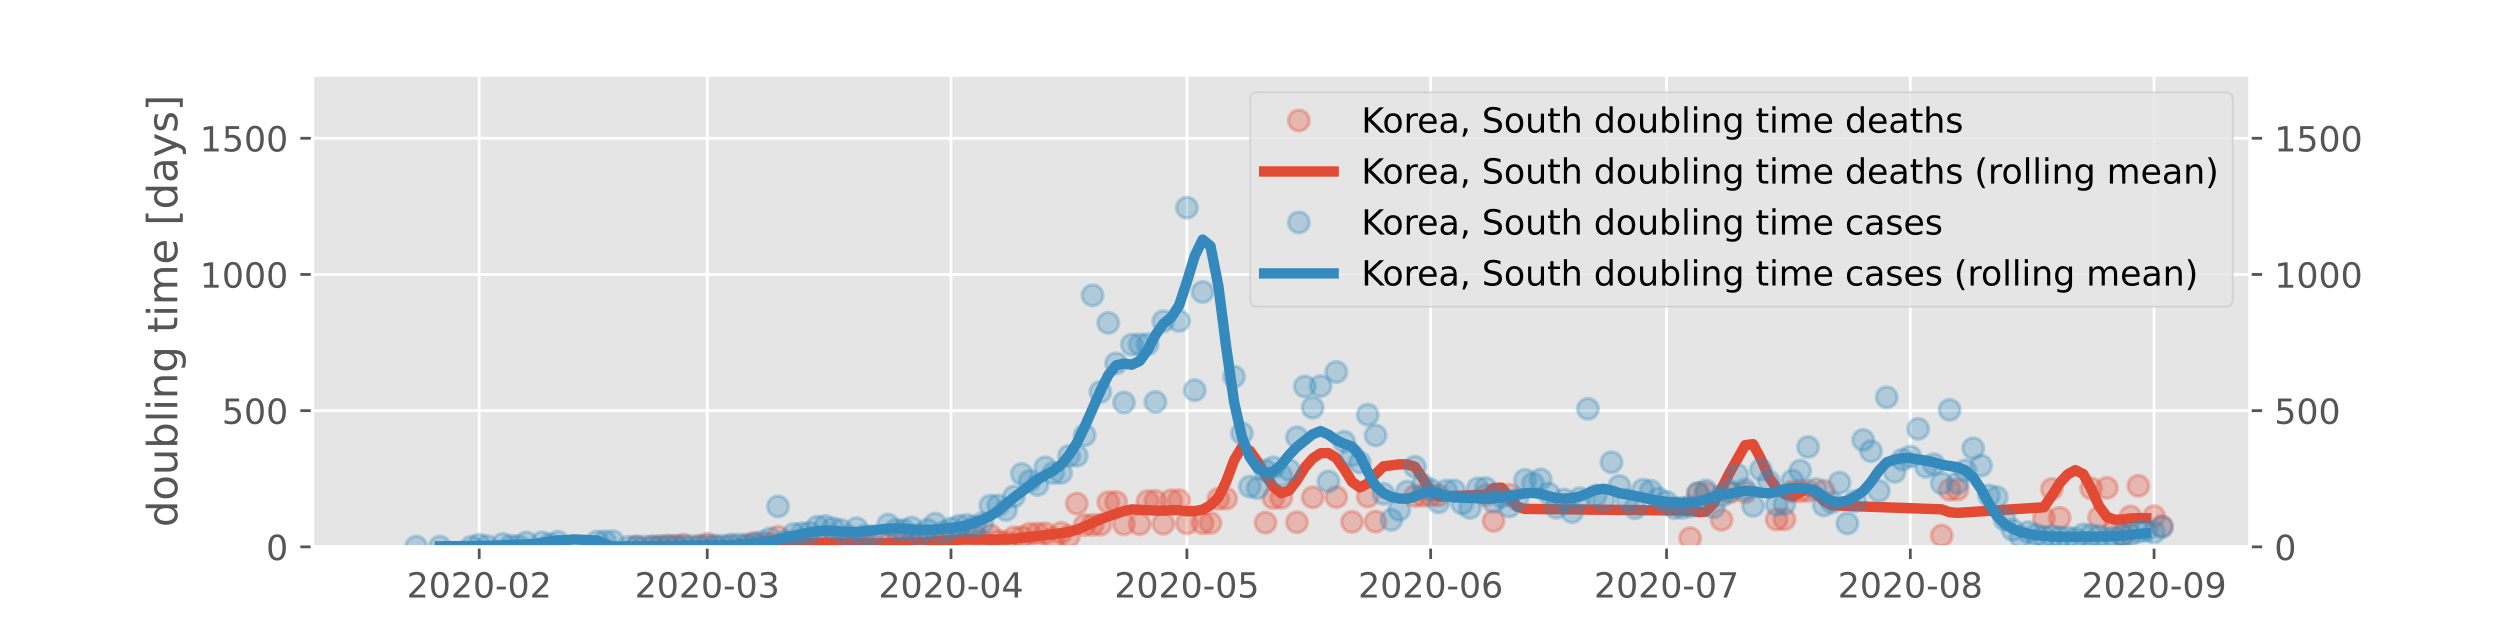 <?xml version="1.0" encoding="utf-8" standalone="no"?>
<!DOCTYPE svg PUBLIC "-//W3C//DTD SVG 1.1//EN"
  "http://www.w3.org/Graphics/SVG/1.1/DTD/svg11.dtd">
<!-- Created with matplotlib (https://matplotlib.org/) -->
<svg height="180pt" version="1.1" viewBox="0 0 720 180" width="720pt" xmlns="http://www.w3.org/2000/svg" xmlns:xlink="http://www.w3.org/1999/xlink">
 <defs>
  <style type="text/css">
*{stroke-linecap:butt;stroke-linejoin:round;}
  </style>
 </defs>
 <g id="figure_1">
  <g id="patch_1">
   <path d="M 0 180 
L 720 180 
L 720 0 
L 0 0 
z
" style="fill:#ffffff;"/>
  </g>
  <g id="axes_1">
   <g id="patch_2">
    <path d="M 90 157.5 
L 648 157.5 
L 648 21.6 
L 90 21.6 
z
" style="fill:#e5e5e5;"/>
   </g>
   <g id="matplotlib.axis_1">
    <g id="xtick_1">
     <g id="line2d_1">
      <path clip-path="url(#pc61f3b0ac3)" d="M 138.01 157.5 
L 138.01 21.6 
" style="fill:none;stroke:#ffffff;stroke-linecap:square;stroke-width:0.8;"/>
     </g>
     <g id="line2d_2">
      <defs>
       <path d="M 0 0 
L 0 3.5 
" id="mb444938b44" style="stroke:#555555;stroke-width:0.8;"/>
      </defs>
      <g>
       <use style="fill:#555555;stroke:#555555;stroke-width:0.8;" x="138.01" xlink:href="#mb444938b44" y="157.5"/>
      </g>
     </g>
     <g id="text_1">
      <!-- 2020-02 -->
      <defs>
       <path d="M 19.188 8.297 
L 53.609 8.297 
L 53.609 0 
L 7.328 0 
L 7.328 8.297 
Q 12.938 14.109 22.625 23.891 
Q 32.328 33.688 34.812 36.531 
Q 39.547 41.844 41.422 45.531 
Q 43.312 49.219 43.312 52.781 
Q 43.312 58.594 39.234 62.25 
Q 35.156 65.922 28.609 65.922 
Q 23.969 65.922 18.812 64.312 
Q 13.672 62.703 7.812 59.422 
L 7.812 69.391 
Q 13.766 71.781 18.938 73 
Q 24.125 74.219 28.422 74.219 
Q 39.75 74.219 46.484 68.547 
Q 53.219 62.891 53.219 53.422 
Q 53.219 48.922 51.531 44.891 
Q 49.859 40.875 45.406 35.406 
Q 44.188 33.984 37.641 27.219 
Q 31.109 20.453 19.188 8.297 
z
" id="DejaVuSans-50"/>
       <path d="M 31.781 66.406 
Q 24.172 66.406 20.328 58.906 
Q 16.5 51.422 16.5 36.375 
Q 16.5 21.391 20.328 13.891 
Q 24.172 6.391 31.781 6.391 
Q 39.453 6.391 43.281 13.891 
Q 47.125 21.391 47.125 36.375 
Q 47.125 51.422 43.281 58.906 
Q 39.453 66.406 31.781 66.406 
z
M 31.781 74.219 
Q 44.047 74.219 50.516 64.516 
Q 56.984 54.828 56.984 36.375 
Q 56.984 17.969 50.516 8.266 
Q 44.047 -1.422 31.781 -1.422 
Q 19.531 -1.422 13.062 8.266 
Q 6.594 17.969 6.594 36.375 
Q 6.594 54.828 13.062 64.516 
Q 19.531 74.219 31.781 74.219 
z
" id="DejaVuSans-48"/>
       <path d="M 4.891 31.391 
L 31.203 31.391 
L 31.203 23.391 
L 4.891 23.391 
z
" id="DejaVuSans-45"/>
      </defs>
      <g style="fill:#555555;" transform="translate(117.118 172.098)scale(0.1 -0.1)">
       <use xlink:href="#DejaVuSans-50"/>
       <use x="63.623" xlink:href="#DejaVuSans-48"/>
       <use x="127.246" xlink:href="#DejaVuSans-50"/>
       <use x="190.869" xlink:href="#DejaVuSans-48"/>
       <use x="254.492" xlink:href="#DejaVuSans-45"/>
       <use x="290.576" xlink:href="#DejaVuSans-48"/>
       <use x="354.199" xlink:href="#DejaVuSans-50"/>
      </g>
     </g>
    </g>
    <g id="xtick_2">
     <g id="line2d_3">
      <path clip-path="url(#pc61f3b0ac3)" d="M 203.683 157.5 
L 203.683 21.6 
" style="fill:none;stroke:#ffffff;stroke-linecap:square;stroke-width:0.8;"/>
     </g>
     <g id="line2d_4">
      <g>
       <use style="fill:#555555;stroke:#555555;stroke-width:0.8;" x="203.683" xlink:href="#mb444938b44" y="157.5"/>
      </g>
     </g>
     <g id="text_2">
      <!-- 2020-03 -->
      <defs>
       <path d="M 40.578 39.312 
Q 47.656 37.797 51.625 33 
Q 55.609 28.219 55.609 21.188 
Q 55.609 10.406 48.188 4.484 
Q 40.766 -1.422 27.094 -1.422 
Q 22.516 -1.422 17.656 -0.516 
Q 12.797 0.391 7.625 2.203 
L 7.625 11.719 
Q 11.719 9.328 16.594 8.109 
Q 21.484 6.891 26.812 6.891 
Q 36.078 6.891 40.938 10.547 
Q 45.797 14.203 45.797 21.188 
Q 45.797 27.641 41.281 31.266 
Q 36.766 34.906 28.719 34.906 
L 20.219 34.906 
L 20.219 43.016 
L 29.109 43.016 
Q 36.375 43.016 40.234 45.922 
Q 44.094 48.828 44.094 54.297 
Q 44.094 59.906 40.109 62.906 
Q 36.141 65.922 28.719 65.922 
Q 24.656 65.922 20.016 65.031 
Q 15.375 64.156 9.812 62.312 
L 9.812 71.094 
Q 15.438 72.656 20.344 73.438 
Q 25.25 74.219 29.594 74.219 
Q 40.828 74.219 47.359 69.109 
Q 53.906 64.016 53.906 55.328 
Q 53.906 49.266 50.438 45.094 
Q 46.969 40.922 40.578 39.312 
z
" id="DejaVuSans-51"/>
      </defs>
      <g style="fill:#555555;" transform="translate(182.792 172.098)scale(0.1 -0.1)">
       <use xlink:href="#DejaVuSans-50"/>
       <use x="63.623" xlink:href="#DejaVuSans-48"/>
       <use x="127.246" xlink:href="#DejaVuSans-50"/>
       <use x="190.869" xlink:href="#DejaVuSans-48"/>
       <use x="254.492" xlink:href="#DejaVuSans-45"/>
       <use x="290.576" xlink:href="#DejaVuSans-48"/>
       <use x="354.199" xlink:href="#DejaVuSans-51"/>
      </g>
     </g>
    </g>
    <g id="xtick_3">
     <g id="line2d_5">
      <path clip-path="url(#pc61f3b0ac3)" d="M 273.886 157.5 
L 273.886 21.6 
" style="fill:none;stroke:#ffffff;stroke-linecap:square;stroke-width:0.8;"/>
     </g>
     <g id="line2d_6">
      <g>
       <use style="fill:#555555;stroke:#555555;stroke-width:0.8;" x="273.886" xlink:href="#mb444938b44" y="157.5"/>
      </g>
     </g>
     <g id="text_3">
      <!-- 2020-04 -->
      <defs>
       <path d="M 37.797 64.312 
L 12.891 25.391 
L 37.797 25.391 
z
M 35.203 72.906 
L 47.609 72.906 
L 47.609 25.391 
L 58.016 25.391 
L 58.016 17.188 
L 47.609 17.188 
L 47.609 0 
L 37.797 0 
L 37.797 17.188 
L 4.891 17.188 
L 4.891 26.703 
z
" id="DejaVuSans-52"/>
      </defs>
      <g style="fill:#555555;" transform="translate(252.995 172.098)scale(0.1 -0.1)">
       <use xlink:href="#DejaVuSans-50"/>
       <use x="63.623" xlink:href="#DejaVuSans-48"/>
       <use x="127.246" xlink:href="#DejaVuSans-50"/>
       <use x="190.869" xlink:href="#DejaVuSans-48"/>
       <use x="254.492" xlink:href="#DejaVuSans-45"/>
       <use x="290.576" xlink:href="#DejaVuSans-48"/>
       <use x="354.199" xlink:href="#DejaVuSans-52"/>
      </g>
     </g>
    </g>
    <g id="xtick_4">
     <g id="line2d_7">
      <path clip-path="url(#pc61f3b0ac3)" d="M 341.825 157.5 
L 341.825 21.6 
" style="fill:none;stroke:#ffffff;stroke-linecap:square;stroke-width:0.8;"/>
     </g>
     <g id="line2d_8">
      <g>
       <use style="fill:#555555;stroke:#555555;stroke-width:0.8;" x="341.825" xlink:href="#mb444938b44" y="157.5"/>
      </g>
     </g>
     <g id="text_4">
      <!-- 2020-05 -->
      <defs>
       <path d="M 10.797 72.906 
L 49.516 72.906 
L 49.516 64.594 
L 19.828 64.594 
L 19.828 46.734 
Q 21.969 47.469 24.109 47.828 
Q 26.266 48.188 28.422 48.188 
Q 40.625 48.188 47.75 41.5 
Q 54.891 34.812 54.891 23.391 
Q 54.891 11.625 47.562 5.094 
Q 40.234 -1.422 26.906 -1.422 
Q 22.312 -1.422 17.547 -0.641 
Q 12.797 0.141 7.719 1.703 
L 7.719 11.625 
Q 12.109 9.234 16.797 8.062 
Q 21.484 6.891 26.703 6.891 
Q 35.156 6.891 40.078 11.328 
Q 45.016 15.766 45.016 23.391 
Q 45.016 31 40.078 35.438 
Q 35.156 39.891 26.703 39.891 
Q 22.75 39.891 18.812 39.016 
Q 14.891 38.141 10.797 36.281 
z
" id="DejaVuSans-53"/>
      </defs>
      <g style="fill:#555555;" transform="translate(320.933 172.098)scale(0.1 -0.1)">
       <use xlink:href="#DejaVuSans-50"/>
       <use x="63.623" xlink:href="#DejaVuSans-48"/>
       <use x="127.246" xlink:href="#DejaVuSans-50"/>
       <use x="190.869" xlink:href="#DejaVuSans-48"/>
       <use x="254.492" xlink:href="#DejaVuSans-45"/>
       <use x="290.576" xlink:href="#DejaVuSans-48"/>
       <use x="354.199" xlink:href="#DejaVuSans-53"/>
      </g>
     </g>
    </g>
    <g id="xtick_5">
     <g id="line2d_9">
      <path clip-path="url(#pc61f3b0ac3)" d="M 412.028 157.5 
L 412.028 21.6 
" style="fill:none;stroke:#ffffff;stroke-linecap:square;stroke-width:0.8;"/>
     </g>
     <g id="line2d_10">
      <g>
       <use style="fill:#555555;stroke:#555555;stroke-width:0.8;" x="412.028" xlink:href="#mb444938b44" y="157.5"/>
      </g>
     </g>
     <g id="text_5">
      <!-- 2020-06 -->
      <defs>
       <path d="M 33.016 40.375 
Q 26.375 40.375 22.484 35.828 
Q 18.609 31.297 18.609 23.391 
Q 18.609 15.531 22.484 10.953 
Q 26.375 6.391 33.016 6.391 
Q 39.656 6.391 43.531 10.953 
Q 47.406 15.531 47.406 23.391 
Q 47.406 31.297 43.531 35.828 
Q 39.656 40.375 33.016 40.375 
z
M 52.594 71.297 
L 52.594 62.312 
Q 48.875 64.062 45.094 64.984 
Q 41.312 65.922 37.594 65.922 
Q 27.828 65.922 22.672 59.328 
Q 17.531 52.734 16.797 39.406 
Q 19.672 43.656 24.016 45.922 
Q 28.375 48.188 33.594 48.188 
Q 44.578 48.188 50.953 41.516 
Q 57.328 34.859 57.328 23.391 
Q 57.328 12.156 50.688 5.359 
Q 44.047 -1.422 33.016 -1.422 
Q 20.359 -1.422 13.672 8.266 
Q 6.984 17.969 6.984 36.375 
Q 6.984 53.656 15.188 63.938 
Q 23.391 74.219 37.203 74.219 
Q 40.922 74.219 44.703 73.484 
Q 48.484 72.75 52.594 71.297 
z
" id="DejaVuSans-54"/>
      </defs>
      <g style="fill:#555555;" transform="translate(391.136 172.098)scale(0.1 -0.1)">
       <use xlink:href="#DejaVuSans-50"/>
       <use x="63.623" xlink:href="#DejaVuSans-48"/>
       <use x="127.246" xlink:href="#DejaVuSans-50"/>
       <use x="190.869" xlink:href="#DejaVuSans-48"/>
       <use x="254.492" xlink:href="#DejaVuSans-45"/>
       <use x="290.576" xlink:href="#DejaVuSans-48"/>
       <use x="354.199" xlink:href="#DejaVuSans-54"/>
      </g>
     </g>
    </g>
    <g id="xtick_6">
     <g id="line2d_11">
      <path clip-path="url(#pc61f3b0ac3)" d="M 479.966 157.5 
L 479.966 21.6 
" style="fill:none;stroke:#ffffff;stroke-linecap:square;stroke-width:0.8;"/>
     </g>
     <g id="line2d_12">
      <g>
       <use style="fill:#555555;stroke:#555555;stroke-width:0.8;" x="479.966" xlink:href="#mb444938b44" y="157.5"/>
      </g>
     </g>
     <g id="text_6">
      <!-- 2020-07 -->
      <defs>
       <path d="M 8.203 72.906 
L 55.078 72.906 
L 55.078 68.703 
L 28.609 0 
L 18.312 0 
L 43.219 64.594 
L 8.203 64.594 
z
" id="DejaVuSans-55"/>
      </defs>
      <g style="fill:#555555;" transform="translate(459.075 172.098)scale(0.1 -0.1)">
       <use xlink:href="#DejaVuSans-50"/>
       <use x="63.623" xlink:href="#DejaVuSans-48"/>
       <use x="127.246" xlink:href="#DejaVuSans-50"/>
       <use x="190.869" xlink:href="#DejaVuSans-48"/>
       <use x="254.492" xlink:href="#DejaVuSans-45"/>
       <use x="290.576" xlink:href="#DejaVuSans-48"/>
       <use x="354.199" xlink:href="#DejaVuSans-55"/>
      </g>
     </g>
    </g>
    <g id="xtick_7">
     <g id="line2d_13">
      <path clip-path="url(#pc61f3b0ac3)" d="M 550.169 157.5 
L 550.169 21.6 
" style="fill:none;stroke:#ffffff;stroke-linecap:square;stroke-width:0.8;"/>
     </g>
     <g id="line2d_14">
      <g>
       <use style="fill:#555555;stroke:#555555;stroke-width:0.8;" x="550.169" xlink:href="#mb444938b44" y="157.5"/>
      </g>
     </g>
     <g id="text_7">
      <!-- 2020-08 -->
      <defs>
       <path d="M 31.781 34.625 
Q 24.75 34.625 20.719 30.859 
Q 16.703 27.094 16.703 20.516 
Q 16.703 13.922 20.719 10.156 
Q 24.75 6.391 31.781 6.391 
Q 38.812 6.391 42.859 10.172 
Q 46.922 13.969 46.922 20.516 
Q 46.922 27.094 42.891 30.859 
Q 38.875 34.625 31.781 34.625 
z
M 21.922 38.812 
Q 15.578 40.375 12.031 44.719 
Q 8.5 49.078 8.5 55.328 
Q 8.5 64.062 14.719 69.141 
Q 20.953 74.219 31.781 74.219 
Q 42.672 74.219 48.875 69.141 
Q 55.078 64.062 55.078 55.328 
Q 55.078 49.078 51.531 44.719 
Q 48 40.375 41.703 38.812 
Q 48.828 37.156 52.797 32.312 
Q 56.781 27.484 56.781 20.516 
Q 56.781 9.906 50.312 4.234 
Q 43.844 -1.422 31.781 -1.422 
Q 19.734 -1.422 13.25 4.234 
Q 6.781 9.906 6.781 20.516 
Q 6.781 27.484 10.781 32.312 
Q 14.797 37.156 21.922 38.812 
z
M 18.312 54.391 
Q 18.312 48.734 21.844 45.562 
Q 25.391 42.391 31.781 42.391 
Q 38.141 42.391 41.719 45.562 
Q 45.312 48.734 45.312 54.391 
Q 45.312 60.062 41.719 63.234 
Q 38.141 66.406 31.781 66.406 
Q 25.391 66.406 21.844 63.234 
Q 18.312 60.062 18.312 54.391 
z
" id="DejaVuSans-56"/>
      </defs>
      <g style="fill:#555555;" transform="translate(529.277 172.098)scale(0.1 -0.1)">
       <use xlink:href="#DejaVuSans-50"/>
       <use x="63.623" xlink:href="#DejaVuSans-48"/>
       <use x="127.246" xlink:href="#DejaVuSans-50"/>
       <use x="190.869" xlink:href="#DejaVuSans-48"/>
       <use x="254.492" xlink:href="#DejaVuSans-45"/>
       <use x="290.576" xlink:href="#DejaVuSans-48"/>
       <use x="354.199" xlink:href="#DejaVuSans-56"/>
      </g>
     </g>
    </g>
    <g id="xtick_8">
     <g id="line2d_15">
      <path clip-path="url(#pc61f3b0ac3)" d="M 620.372 157.5 
L 620.372 21.6 
" style="fill:none;stroke:#ffffff;stroke-linecap:square;stroke-width:0.8;"/>
     </g>
     <g id="line2d_16">
      <g>
       <use style="fill:#555555;stroke:#555555;stroke-width:0.8;" x="620.372" xlink:href="#mb444938b44" y="157.5"/>
      </g>
     </g>
     <g id="text_8">
      <!-- 2020-09 -->
      <defs>
       <path d="M 10.984 1.516 
L 10.984 10.5 
Q 14.703 8.734 18.5 7.812 
Q 22.312 6.891 25.984 6.891 
Q 35.75 6.891 40.891 13.453 
Q 46.047 20.016 46.781 33.406 
Q 43.953 29.203 39.594 26.953 
Q 35.25 24.703 29.984 24.703 
Q 19.047 24.703 12.672 31.312 
Q 6.297 37.938 6.297 49.422 
Q 6.297 60.641 12.938 67.422 
Q 19.578 74.219 30.609 74.219 
Q 43.266 74.219 49.922 64.516 
Q 56.594 54.828 56.594 36.375 
Q 56.594 19.141 48.406 8.859 
Q 40.234 -1.422 26.422 -1.422 
Q 22.703 -1.422 18.891 -0.688 
Q 15.094 0.047 10.984 1.516 
z
M 30.609 32.422 
Q 37.25 32.422 41.125 36.953 
Q 45.016 41.5 45.016 49.422 
Q 45.016 57.281 41.125 61.844 
Q 37.25 66.406 30.609 66.406 
Q 23.969 66.406 20.094 61.844 
Q 16.219 57.281 16.219 49.422 
Q 16.219 41.5 20.094 36.953 
Q 23.969 32.422 30.609 32.422 
z
" id="DejaVuSans-57"/>
      </defs>
      <g style="fill:#555555;" transform="translate(599.48 172.098)scale(0.1 -0.1)">
       <use xlink:href="#DejaVuSans-50"/>
       <use x="63.623" xlink:href="#DejaVuSans-48"/>
       <use x="127.246" xlink:href="#DejaVuSans-50"/>
       <use x="190.869" xlink:href="#DejaVuSans-48"/>
       <use x="254.492" xlink:href="#DejaVuSans-45"/>
       <use x="290.576" xlink:href="#DejaVuSans-48"/>
       <use x="354.199" xlink:href="#DejaVuSans-57"/>
      </g>
     </g>
    </g>
   </g>
   <g id="matplotlib.axis_2">
    <g id="ytick_1">
     <g id="line2d_17">
      <path clip-path="url(#pc61f3b0ac3)" d="M 90 157.5 
L 648 157.5 
" style="fill:none;stroke:#ffffff;stroke-linecap:square;stroke-width:0.8;"/>
     </g>
     <g id="line2d_18">
      <defs>
       <path d="M 0 0 
L -3.5 0 
" id="m392f3b729a" style="stroke:#555555;stroke-width:0.8;"/>
      </defs>
      <g>
       <use style="fill:#555555;stroke:#555555;stroke-width:0.8;" x="90" xlink:href="#m392f3b729a" y="157.5"/>
      </g>
     </g>
     <g id="line2d_19">
      <defs>
       <path d="M 0 0 
L 3.5 0 
" id="m0f0a59b7b0" style="stroke:#555555;stroke-width:0.8;"/>
      </defs>
      <g>
       <use style="fill:#555555;stroke:#555555;stroke-width:0.8;" x="648" xlink:href="#m0f0a59b7b0" y="157.5"/>
      </g>
     </g>
     <g id="text_9">
      <!-- 0 -->
      <g style="fill:#555555;" transform="translate(76.638 161.299)scale(0.1 -0.1)">
       <use xlink:href="#DejaVuSans-48"/>
      </g>
     </g>
     <g id="text_10">
      <!-- 0 -->
      <g style="fill:#555555;" transform="translate(655 161.299)scale(0.1 -0.1)">
       <use xlink:href="#DejaVuSans-48"/>
      </g>
     </g>
    </g>
    <g id="ytick_2">
     <g id="line2d_20">
      <path clip-path="url(#pc61f3b0ac3)" d="M 90 118.272 
L 648 118.272 
" style="fill:none;stroke:#ffffff;stroke-linecap:square;stroke-width:0.8;"/>
     </g>
     <g id="line2d_21">
      <g>
       <use style="fill:#555555;stroke:#555555;stroke-width:0.8;" x="90" xlink:href="#m392f3b729a" y="118.272"/>
      </g>
     </g>
     <g id="line2d_22">
      <g>
       <use style="fill:#555555;stroke:#555555;stroke-width:0.8;" x="648" xlink:href="#m0f0a59b7b0" y="118.272"/>
      </g>
     </g>
     <g id="text_11">
      <!-- 500 -->
      <g style="fill:#555555;" transform="translate(63.913 122.071)scale(0.1 -0.1)">
       <use xlink:href="#DejaVuSans-53"/>
       <use x="63.623" xlink:href="#DejaVuSans-48"/>
       <use x="127.246" xlink:href="#DejaVuSans-48"/>
      </g>
     </g>
     <g id="text_12">
      <!-- 500 -->
      <g style="fill:#555555;" transform="translate(655 122.071)scale(0.1 -0.1)">
       <use xlink:href="#DejaVuSans-53"/>
       <use x="63.623" xlink:href="#DejaVuSans-48"/>
       <use x="127.246" xlink:href="#DejaVuSans-48"/>
      </g>
     </g>
    </g>
    <g id="ytick_3">
     <g id="line2d_23">
      <path clip-path="url(#pc61f3b0ac3)" d="M 90 79.045 
L 648 79.045 
" style="fill:none;stroke:#ffffff;stroke-linecap:square;stroke-width:0.8;"/>
     </g>
     <g id="line2d_24">
      <g>
       <use style="fill:#555555;stroke:#555555;stroke-width:0.8;" x="90" xlink:href="#m392f3b729a" y="79.045"/>
      </g>
     </g>
     <g id="line2d_25">
      <g>
       <use style="fill:#555555;stroke:#555555;stroke-width:0.8;" x="648" xlink:href="#m0f0a59b7b0" y="79.045"/>
      </g>
     </g>
     <g id="text_13">
      <!-- 1000 -->
      <defs>
       <path d="M 12.406 8.297 
L 28.516 8.297 
L 28.516 63.922 
L 10.984 60.406 
L 10.984 69.391 
L 28.422 72.906 
L 38.281 72.906 
L 38.281 8.297 
L 54.391 8.297 
L 54.391 0 
L 12.406 0 
z
" id="DejaVuSans-49"/>
      </defs>
      <g style="fill:#555555;" transform="translate(57.55 82.844)scale(0.1 -0.1)">
       <use xlink:href="#DejaVuSans-49"/>
       <use x="63.623" xlink:href="#DejaVuSans-48"/>
       <use x="127.246" xlink:href="#DejaVuSans-48"/>
       <use x="190.869" xlink:href="#DejaVuSans-48"/>
      </g>
     </g>
     <g id="text_14">
      <!-- 1000 -->
      <g style="fill:#555555;" transform="translate(655 82.844)scale(0.1 -0.1)">
       <use xlink:href="#DejaVuSans-49"/>
       <use x="63.623" xlink:href="#DejaVuSans-48"/>
       <use x="127.246" xlink:href="#DejaVuSans-48"/>
       <use x="190.869" xlink:href="#DejaVuSans-48"/>
      </g>
     </g>
    </g>
    <g id="ytick_4">
     <g id="line2d_26">
      <path clip-path="url(#pc61f3b0ac3)" d="M 90 39.817 
L 648 39.817 
" style="fill:none;stroke:#ffffff;stroke-linecap:square;stroke-width:0.8;"/>
     </g>
     <g id="line2d_27">
      <g>
       <use style="fill:#555555;stroke:#555555;stroke-width:0.8;" x="90" xlink:href="#m392f3b729a" y="39.817"/>
      </g>
     </g>
     <g id="line2d_28">
      <g>
       <use style="fill:#555555;stroke:#555555;stroke-width:0.8;" x="648" xlink:href="#m0f0a59b7b0" y="39.817"/>
      </g>
     </g>
     <g id="text_15">
      <!-- 1500 -->
      <g style="fill:#555555;" transform="translate(57.55 43.616)scale(0.1 -0.1)">
       <use xlink:href="#DejaVuSans-49"/>
       <use x="63.623" xlink:href="#DejaVuSans-53"/>
       <use x="127.246" xlink:href="#DejaVuSans-48"/>
       <use x="190.869" xlink:href="#DejaVuSans-48"/>
      </g>
     </g>
     <g id="text_16">
      <!-- 1500 -->
      <g style="fill:#555555;" transform="translate(655 43.616)scale(0.1 -0.1)">
       <use xlink:href="#DejaVuSans-49"/>
       <use x="63.623" xlink:href="#DejaVuSans-53"/>
       <use x="127.246" xlink:href="#DejaVuSans-48"/>
       <use x="190.869" xlink:href="#DejaVuSans-48"/>
      </g>
     </g>
    </g>
    <g id="text_17">
     <!-- doubling time [days] -->
     <defs>
      <path d="M 45.406 46.391 
L 45.406 75.984 
L 54.391 75.984 
L 54.391 0 
L 45.406 0 
L 45.406 8.203 
Q 42.578 3.328 38.25 0.953 
Q 33.938 -1.422 27.875 -1.422 
Q 17.969 -1.422 11.734 6.484 
Q 5.516 14.406 5.516 27.297 
Q 5.516 40.188 11.734 48.094 
Q 17.969 56 27.875 56 
Q 33.938 56 38.25 53.625 
Q 42.578 51.266 45.406 46.391 
z
M 14.797 27.297 
Q 14.797 17.391 18.875 11.75 
Q 22.953 6.109 30.078 6.109 
Q 37.203 6.109 41.297 11.75 
Q 45.406 17.391 45.406 27.297 
Q 45.406 37.203 41.297 42.844 
Q 37.203 48.484 30.078 48.484 
Q 22.953 48.484 18.875 42.844 
Q 14.797 37.203 14.797 27.297 
z
" id="DejaVuSans-100"/>
      <path d="M 30.609 48.391 
Q 23.391 48.391 19.188 42.75 
Q 14.984 37.109 14.984 27.297 
Q 14.984 17.484 19.156 11.844 
Q 23.344 6.203 30.609 6.203 
Q 37.797 6.203 41.984 11.859 
Q 46.188 17.531 46.188 27.297 
Q 46.188 37.016 41.984 42.703 
Q 37.797 48.391 30.609 48.391 
z
M 30.609 56 
Q 42.328 56 49.016 48.375 
Q 55.719 40.766 55.719 27.297 
Q 55.719 13.875 49.016 6.219 
Q 42.328 -1.422 30.609 -1.422 
Q 18.844 -1.422 12.172 6.219 
Q 5.516 13.875 5.516 27.297 
Q 5.516 40.766 12.172 48.375 
Q 18.844 56 30.609 56 
z
" id="DejaVuSans-111"/>
      <path d="M 8.5 21.578 
L 8.5 54.688 
L 17.484 54.688 
L 17.484 21.922 
Q 17.484 14.156 20.5 10.266 
Q 23.531 6.391 29.594 6.391 
Q 36.859 6.391 41.078 11.031 
Q 45.312 15.672 45.312 23.688 
L 45.312 54.688 
L 54.297 54.688 
L 54.297 0 
L 45.312 0 
L 45.312 8.406 
Q 42.047 3.422 37.719 1 
Q 33.406 -1.422 27.688 -1.422 
Q 18.266 -1.422 13.375 4.438 
Q 8.5 10.297 8.5 21.578 
z
M 31.109 56 
z
" id="DejaVuSans-117"/>
      <path d="M 48.688 27.297 
Q 48.688 37.203 44.609 42.844 
Q 40.531 48.484 33.406 48.484 
Q 26.266 48.484 22.188 42.844 
Q 18.109 37.203 18.109 27.297 
Q 18.109 17.391 22.188 11.75 
Q 26.266 6.109 33.406 6.109 
Q 40.531 6.109 44.609 11.75 
Q 48.688 17.391 48.688 27.297 
z
M 18.109 46.391 
Q 20.953 51.266 25.266 53.625 
Q 29.594 56 35.594 56 
Q 45.562 56 51.781 48.094 
Q 58.016 40.188 58.016 27.297 
Q 58.016 14.406 51.781 6.484 
Q 45.562 -1.422 35.594 -1.422 
Q 29.594 -1.422 25.266 0.953 
Q 20.953 3.328 18.109 8.203 
L 18.109 0 
L 9.078 0 
L 9.078 75.984 
L 18.109 75.984 
z
" id="DejaVuSans-98"/>
      <path d="M 9.422 75.984 
L 18.406 75.984 
L 18.406 0 
L 9.422 0 
z
" id="DejaVuSans-108"/>
      <path d="M 9.422 54.688 
L 18.406 54.688 
L 18.406 0 
L 9.422 0 
z
M 9.422 75.984 
L 18.406 75.984 
L 18.406 64.594 
L 9.422 64.594 
z
" id="DejaVuSans-105"/>
      <path d="M 54.891 33.016 
L 54.891 0 
L 45.906 0 
L 45.906 32.719 
Q 45.906 40.484 42.875 44.328 
Q 39.844 48.188 33.797 48.188 
Q 26.516 48.188 22.312 43.547 
Q 18.109 38.922 18.109 30.906 
L 18.109 0 
L 9.078 0 
L 9.078 54.688 
L 18.109 54.688 
L 18.109 46.188 
Q 21.344 51.125 25.703 53.562 
Q 30.078 56 35.797 56 
Q 45.219 56 50.047 50.172 
Q 54.891 44.344 54.891 33.016 
z
" id="DejaVuSans-110"/>
      <path d="M 45.406 27.984 
Q 45.406 37.75 41.375 43.109 
Q 37.359 48.484 30.078 48.484 
Q 22.859 48.484 18.828 43.109 
Q 14.797 37.75 14.797 27.984 
Q 14.797 18.266 18.828 12.891 
Q 22.859 7.516 30.078 7.516 
Q 37.359 7.516 41.375 12.891 
Q 45.406 18.266 45.406 27.984 
z
M 54.391 6.781 
Q 54.391 -7.172 48.188 -13.984 
Q 42 -20.797 29.203 -20.797 
Q 24.469 -20.797 20.266 -20.094 
Q 16.062 -19.391 12.109 -17.922 
L 12.109 -9.188 
Q 16.062 -11.328 19.922 -12.344 
Q 23.781 -13.375 27.781 -13.375 
Q 36.625 -13.375 41.016 -8.766 
Q 45.406 -4.156 45.406 5.172 
L 45.406 9.625 
Q 42.625 4.781 38.281 2.391 
Q 33.938 0 27.875 0 
Q 17.828 0 11.672 7.656 
Q 5.516 15.328 5.516 27.984 
Q 5.516 40.672 11.672 48.328 
Q 17.828 56 27.875 56 
Q 33.938 56 38.281 53.609 
Q 42.625 51.219 45.406 46.391 
L 45.406 54.688 
L 54.391 54.688 
z
" id="DejaVuSans-103"/>
      <path id="DejaVuSans-32"/>
      <path d="M 18.312 70.219 
L 18.312 54.688 
L 36.812 54.688 
L 36.812 47.703 
L 18.312 47.703 
L 18.312 18.016 
Q 18.312 11.328 20.141 9.422 
Q 21.969 7.516 27.594 7.516 
L 36.812 7.516 
L 36.812 0 
L 27.594 0 
Q 17.188 0 13.234 3.875 
Q 9.281 7.766 9.281 18.016 
L 9.281 47.703 
L 2.688 47.703 
L 2.688 54.688 
L 9.281 54.688 
L 9.281 70.219 
z
" id="DejaVuSans-116"/>
      <path d="M 52 44.188 
Q 55.375 50.25 60.062 53.125 
Q 64.75 56 71.094 56 
Q 79.641 56 84.281 50.016 
Q 88.922 44.047 88.922 33.016 
L 88.922 0 
L 79.891 0 
L 79.891 32.719 
Q 79.891 40.578 77.094 44.375 
Q 74.312 48.188 68.609 48.188 
Q 61.625 48.188 57.562 43.547 
Q 53.516 38.922 53.516 30.906 
L 53.516 0 
L 44.484 0 
L 44.484 32.719 
Q 44.484 40.625 41.703 44.406 
Q 38.922 48.188 33.109 48.188 
Q 26.219 48.188 22.156 43.531 
Q 18.109 38.875 18.109 30.906 
L 18.109 0 
L 9.078 0 
L 9.078 54.688 
L 18.109 54.688 
L 18.109 46.188 
Q 21.188 51.219 25.484 53.609 
Q 29.781 56 35.688 56 
Q 41.656 56 45.828 52.969 
Q 50 49.953 52 44.188 
z
" id="DejaVuSans-109"/>
      <path d="M 56.203 29.594 
L 56.203 25.203 
L 14.891 25.203 
Q 15.484 15.922 20.484 11.062 
Q 25.484 6.203 34.422 6.203 
Q 39.594 6.203 44.453 7.469 
Q 49.312 8.734 54.109 11.281 
L 54.109 2.781 
Q 49.266 0.734 44.188 -0.344 
Q 39.109 -1.422 33.891 -1.422 
Q 20.797 -1.422 13.156 6.188 
Q 5.516 13.812 5.516 26.812 
Q 5.516 40.234 12.766 48.109 
Q 20.016 56 32.328 56 
Q 43.359 56 49.781 48.891 
Q 56.203 41.797 56.203 29.594 
z
M 47.219 32.234 
Q 47.125 39.594 43.094 43.984 
Q 39.062 48.391 32.422 48.391 
Q 24.906 48.391 20.391 44.141 
Q 15.875 39.891 15.188 32.172 
z
" id="DejaVuSans-101"/>
      <path d="M 8.594 75.984 
L 29.297 75.984 
L 29.297 69 
L 17.578 69 
L 17.578 -6.203 
L 29.297 -6.203 
L 29.297 -13.188 
L 8.594 -13.188 
z
" id="DejaVuSans-91"/>
      <path d="M 34.281 27.484 
Q 23.391 27.484 19.188 25 
Q 14.984 22.516 14.984 16.5 
Q 14.984 11.719 18.141 8.906 
Q 21.297 6.109 26.703 6.109 
Q 34.188 6.109 38.703 11.406 
Q 43.219 16.703 43.219 25.484 
L 43.219 27.484 
z
M 52.203 31.203 
L 52.203 0 
L 43.219 0 
L 43.219 8.297 
Q 40.141 3.328 35.547 0.953 
Q 30.953 -1.422 24.312 -1.422 
Q 15.922 -1.422 10.953 3.297 
Q 6 8.016 6 15.922 
Q 6 25.141 12.172 29.828 
Q 18.359 34.516 30.609 34.516 
L 43.219 34.516 
L 43.219 35.406 
Q 43.219 41.609 39.141 45 
Q 35.062 48.391 27.688 48.391 
Q 23 48.391 18.547 47.266 
Q 14.109 46.141 10.016 43.891 
L 10.016 52.203 
Q 14.938 54.109 19.578 55.047 
Q 24.219 56 28.609 56 
Q 40.484 56 46.344 49.844 
Q 52.203 43.703 52.203 31.203 
z
" id="DejaVuSans-97"/>
      <path d="M 32.172 -5.078 
Q 28.375 -14.844 24.75 -17.812 
Q 21.141 -20.797 15.094 -20.797 
L 7.906 -20.797 
L 7.906 -13.281 
L 13.188 -13.281 
Q 16.891 -13.281 18.938 -11.516 
Q 21 -9.766 23.484 -3.219 
L 25.094 0.875 
L 2.984 54.688 
L 12.5 54.688 
L 29.594 11.922 
L 46.688 54.688 
L 56.203 54.688 
z
" id="DejaVuSans-121"/>
      <path d="M 44.281 53.078 
L 44.281 44.578 
Q 40.484 46.531 36.375 47.5 
Q 32.281 48.484 27.875 48.484 
Q 21.188 48.484 17.844 46.438 
Q 14.5 44.391 14.5 40.281 
Q 14.5 37.156 16.891 35.375 
Q 19.281 33.594 26.516 31.984 
L 29.594 31.297 
Q 39.156 29.25 43.188 25.516 
Q 47.219 21.781 47.219 15.094 
Q 47.219 7.469 41.188 3.016 
Q 35.156 -1.422 24.609 -1.422 
Q 20.219 -1.422 15.453 -0.562 
Q 10.688 0.297 5.422 2 
L 5.422 11.281 
Q 10.406 8.688 15.234 7.391 
Q 20.062 6.109 24.812 6.109 
Q 31.156 6.109 34.562 8.281 
Q 37.984 10.453 37.984 14.406 
Q 37.984 18.062 35.516 20.016 
Q 33.062 21.969 24.703 23.781 
L 21.578 24.516 
Q 13.234 26.266 9.516 29.906 
Q 5.812 33.547 5.812 39.891 
Q 5.812 47.609 11.281 51.797 
Q 16.75 56 26.812 56 
Q 31.781 56 36.172 55.266 
Q 40.578 54.547 44.281 53.078 
z
" id="DejaVuSans-115"/>
      <path d="M 30.422 75.984 
L 30.422 -13.188 
L 9.719 -13.188 
L 9.719 -6.203 
L 21.391 -6.203 
L 21.391 69 
L 9.719 69 
L 9.719 75.984 
z
" id="DejaVuSans-93"/>
     </defs>
     <g style="fill:#555555;" transform="translate(51.054 151.801)rotate(-90)scale(0.12 -0.12)">
      <use xlink:href="#DejaVuSans-100"/>
      <use x="63.477" xlink:href="#DejaVuSans-111"/>
      <use x="124.658" xlink:href="#DejaVuSans-117"/>
      <use x="188.037" xlink:href="#DejaVuSans-98"/>
      <use x="251.514" xlink:href="#DejaVuSans-108"/>
      <use x="279.297" xlink:href="#DejaVuSans-105"/>
      <use x="307.08" xlink:href="#DejaVuSans-110"/>
      <use x="370.459" xlink:href="#DejaVuSans-103"/>
      <use x="433.936" xlink:href="#DejaVuSans-32"/>
      <use x="465.723" xlink:href="#DejaVuSans-116"/>
      <use x="504.932" xlink:href="#DejaVuSans-105"/>
      <use x="532.715" xlink:href="#DejaVuSans-109"/>
      <use x="630.127" xlink:href="#DejaVuSans-101"/>
      <use x="691.65" xlink:href="#DejaVuSans-32"/>
      <use x="723.438" xlink:href="#DejaVuSans-91"/>
      <use x="762.451" xlink:href="#DejaVuSans-100"/>
      <use x="825.928" xlink:href="#DejaVuSans-97"/>
      <use x="887.207" xlink:href="#DejaVuSans-121"/>
      <use x="946.387" xlink:href="#DejaVuSans-115"/>
      <use x="998.486" xlink:href="#DejaVuSans-93"/>
     </g>
    </g>
   </g>
   <g id="line2d_29">
    <defs>
     <path d="M 0 3 
C 0.796 3 1.559 2.684 2.121 2.121 
C 2.684 1.559 3 0.796 3 0 
C 3 -0.796 2.684 -1.559 2.121 -2.121 
C 1.559 -2.684 0.796 -3 0 -3 
C -0.796 -3 -1.559 -2.684 -2.121 -2.121 
C -2.684 -1.559 -3 -0.796 -3 0 
C -3 0.796 -2.684 1.559 -2.121 2.121 
C -1.559 2.684 -0.796 3 0 3 
z
" id="m22bb5e1064" style="stroke:#e24a33;stroke-opacity:0.3;"/>
    </defs>
    <g clip-path="url(#pc61f3b0ac3)">
     <use style="fill:#e24a33;fill-opacity:0.3;stroke:#e24a33;stroke-opacity:0.3;" x="183.302" xlink:href="#m22bb5e1064" y="157.422"/>
     <use style="fill:#e24a33;fill-opacity:0.3;stroke:#e24a33;stroke-opacity:0.3;" x="187.831" xlink:href="#m22bb5e1064" y="157.451"/>
     <use style="fill:#e24a33;fill-opacity:0.3;stroke:#e24a33;stroke-opacity:0.3;" x="190.096" xlink:href="#m22bb5e1064" y="157.311"/>
     <use style="fill:#e24a33;fill-opacity:0.3;stroke:#e24a33;stroke-opacity:0.3;" x="192.36" xlink:href="#m22bb5e1064" y="157.256"/>
     <use style="fill:#e24a33;fill-opacity:0.3;stroke:#e24a33;stroke-opacity:0.3;" x="194.625" xlink:href="#m22bb5e1064" y="157.202"/>
     <use style="fill:#e24a33;fill-opacity:0.3;stroke:#e24a33;stroke-opacity:0.3;" x="196.89" xlink:href="#m22bb5e1064" y="156.821"/>
     <use style="fill:#e24a33;fill-opacity:0.3;stroke:#e24a33;stroke-opacity:0.3;" x="201.419" xlink:href="#m22bb5e1064" y="157.238"/>
     <use style="fill:#e24a33;fill-opacity:0.3;stroke:#e24a33;stroke-opacity:0.3;" x="203.683" xlink:href="#m22bb5e1064" y="156.603"/>
     <use style="fill:#e24a33;fill-opacity:0.3;stroke:#e24a33;stroke-opacity:0.3;" x="205.948" xlink:href="#m22bb5e1064" y="157.391"/>
     <use style="fill:#e24a33;fill-opacity:0.3;stroke:#e24a33;stroke-opacity:0.3;" x="210.477" xlink:href="#m22bb5e1064" y="157.256"/>
     <use style="fill:#e24a33;fill-opacity:0.3;stroke:#e24a33;stroke-opacity:0.3;" x="215.006" xlink:href="#m22bb5e1064" y="157.202"/>
     <use style="fill:#e24a33;fill-opacity:0.3;stroke:#e24a33;stroke-opacity:0.3;" x="217.271" xlink:href="#m22bb5e1064" y="156.331"/>
     <use style="fill:#e24a33;fill-opacity:0.3;stroke:#e24a33;stroke-opacity:0.3;" x="219.536" xlink:href="#m22bb5e1064" y="157.075"/>
     <use style="fill:#e24a33;fill-opacity:0.3;stroke:#e24a33;stroke-opacity:0.3;" x="221.8" xlink:href="#m22bb5e1064" y="156.567"/>
     <use style="fill:#e24a33;fill-opacity:0.3;stroke:#e24a33;stroke-opacity:0.3;" x="224.065" xlink:href="#m22bb5e1064" y="154.591"/>
     <use style="fill:#e24a33;fill-opacity:0.3;stroke:#e24a33;stroke-opacity:0.3;" x="226.33" xlink:href="#m22bb5e1064" y="156.984"/>
     <use style="fill:#e24a33;fill-opacity:0.3;stroke:#e24a33;stroke-opacity:0.3;" x="228.594" xlink:href="#m22bb5e1064" y="156.929"/>
     <use style="fill:#e24a33;fill-opacity:0.3;stroke:#e24a33;stroke-opacity:0.3;" x="233.123" xlink:href="#m22bb5e1064" y="156.875"/>
     <use style="fill:#e24a33;fill-opacity:0.3;stroke:#e24a33;stroke-opacity:0.3;" x="235.388" xlink:href="#m22bb5e1064" y="156.168"/>
     <use style="fill:#e24a33;fill-opacity:0.3;stroke:#e24a33;stroke-opacity:0.3;" x="239.917" xlink:href="#m22bb5e1064" y="156.793"/>
     <use style="fill:#e24a33;fill-opacity:0.3;stroke:#e24a33;stroke-opacity:0.3;" x="242.182" xlink:href="#m22bb5e1064" y="156.005"/>
     <use style="fill:#e24a33;fill-opacity:0.3;stroke:#e24a33;stroke-opacity:0.3;" x="244.446" xlink:href="#m22bb5e1064" y="156.821"/>
     <use style="fill:#e24a33;fill-opacity:0.3;stroke:#e24a33;stroke-opacity:0.3;" x="246.711" xlink:href="#m22bb5e1064" y="155.823"/>
     <use style="fill:#e24a33;fill-opacity:0.3;stroke:#e24a33;stroke-opacity:0.3;" x="248.976" xlink:href="#m22bb5e1064" y="156.834"/>
     <use style="fill:#e24a33;fill-opacity:0.3;stroke:#e24a33;stroke-opacity:0.3;" x="251.24" xlink:href="#m22bb5e1064" y="156.857"/>
     <use style="fill:#e24a33;fill-opacity:0.3;stroke:#e24a33;stroke-opacity:0.3;" x="255.769" xlink:href="#m22bb5e1064" y="156.802"/>
     <use style="fill:#e24a33;fill-opacity:0.3;stroke:#e24a33;stroke-opacity:0.3;" x="258.034" xlink:href="#m22bb5e1064" y="156.385"/>
     <use style="fill:#e24a33;fill-opacity:0.3;stroke:#e24a33;stroke-opacity:0.3;" x="260.299" xlink:href="#m22bb5e1064" y="156.103"/>
     <use style="fill:#e24a33;fill-opacity:0.3;stroke:#e24a33;stroke-opacity:0.3;" x="262.563" xlink:href="#m22bb5e1064" y="156.583"/>
     <use style="fill:#e24a33;fill-opacity:0.3;stroke:#e24a33;stroke-opacity:0.3;" x="264.828" xlink:href="#m22bb5e1064" y="155.961"/>
     <use style="fill:#e24a33;fill-opacity:0.3;stroke:#e24a33;stroke-opacity:0.3;" x="267.093" xlink:href="#m22bb5e1064" y="156.494"/>
     <use style="fill:#e24a33;fill-opacity:0.3;stroke:#e24a33;stroke-opacity:0.3;" x="269.357" xlink:href="#m22bb5e1064" y="156.095"/>
     <use style="fill:#e24a33;fill-opacity:0.3;stroke:#e24a33;stroke-opacity:0.3;" x="271.622" xlink:href="#m22bb5e1064" y="155.325"/>
     <use style="fill:#e24a33;fill-opacity:0.3;stroke:#e24a33;stroke-opacity:0.3;" x="273.886" xlink:href="#m22bb5e1064" y="154.536"/>
     <use style="fill:#e24a33;fill-opacity:0.3;stroke:#e24a33;stroke-opacity:0.3;" x="276.151" xlink:href="#m22bb5e1064" y="155.23"/>
     <use style="fill:#e24a33;fill-opacity:0.3;stroke:#e24a33;stroke-opacity:0.3;" x="278.416" xlink:href="#m22bb5e1064" y="155.635"/>
     <use style="fill:#e24a33;fill-opacity:0.3;stroke:#e24a33;stroke-opacity:0.3;" x="280.68" xlink:href="#m22bb5e1064" y="154.319"/>
     <use style="fill:#e24a33;fill-opacity:0.3;stroke:#e24a33;stroke-opacity:0.3;" x="282.945" xlink:href="#m22bb5e1064" y="155.869"/>
     <use style="fill:#e24a33;fill-opacity:0.3;stroke:#e24a33;stroke-opacity:0.3;" x="285.209" xlink:href="#m22bb5e1064" y="154.156"/>
     <use style="fill:#e24a33;fill-opacity:0.3;stroke:#e24a33;stroke-opacity:0.3;" x="287.474" xlink:href="#m22bb5e1064" y="155.787"/>
     <use style="fill:#e24a33;fill-opacity:0.3;stroke:#e24a33;stroke-opacity:0.3;" x="289.739" xlink:href="#m22bb5e1064" y="156.168"/>
     <use style="fill:#e24a33;fill-opacity:0.3;stroke:#e24a33;stroke-opacity:0.3;" x="292.003" xlink:href="#m22bb5e1064" y="154.754"/>
     <use style="fill:#e24a33;fill-opacity:0.3;stroke:#e24a33;stroke-opacity:0.3;" x="294.268" xlink:href="#m22bb5e1064" y="154.699"/>
     <use style="fill:#e24a33;fill-opacity:0.3;stroke:#e24a33;stroke-opacity:0.3;" x="296.532" xlink:href="#m22bb5e1064" y="153.702"/>
     <use style="fill:#e24a33;fill-opacity:0.3;stroke:#e24a33;stroke-opacity:0.3;" x="298.797" xlink:href="#m22bb5e1064" y="153.648"/>
     <use style="fill:#e24a33;fill-opacity:0.3;stroke:#e24a33;stroke-opacity:0.3;" x="301.062" xlink:href="#m22bb5e1064" y="153.594"/>
     <use style="fill:#e24a33;fill-opacity:0.3;stroke:#e24a33;stroke-opacity:0.3;" x="303.326" xlink:href="#m22bb5e1064" y="155.113"/>
     <use style="fill:#e24a33;fill-opacity:0.3;stroke:#e24a33;stroke-opacity:0.3;" x="305.591" xlink:href="#m22bb5e1064" y="153.449"/>
     <use style="fill:#e24a33;fill-opacity:0.3;stroke:#e24a33;stroke-opacity:0.3;" x="307.856" xlink:href="#m22bb5e1064" y="154.414"/>
     <use style="fill:#e24a33;fill-opacity:0.3;stroke:#e24a33;stroke-opacity:0.3;" x="310.12" xlink:href="#m22bb5e1064" y="145.02"/>
     <use style="fill:#e24a33;fill-opacity:0.3;stroke:#e24a33;stroke-opacity:0.3;" x="312.385" xlink:href="#m22bb5e1064" y="151.219"/>
     <use style="fill:#e24a33;fill-opacity:0.3;stroke:#e24a33;stroke-opacity:0.3;" x="314.649" xlink:href="#m22bb5e1064" y="151.165"/>
     <use style="fill:#e24a33;fill-opacity:0.3;stroke:#e24a33;stroke-opacity:0.3;" x="316.914" xlink:href="#m22bb5e1064" y="151.11"/>
     <use style="fill:#e24a33;fill-opacity:0.3;stroke:#e24a33;stroke-opacity:0.3;" x="319.179" xlink:href="#m22bb5e1064" y="144.639"/>
     <use style="fill:#e24a33;fill-opacity:0.3;stroke:#e24a33;stroke-opacity:0.3;" x="321.443" xlink:href="#m22bb5e1064" y="144.584"/>
     <use style="fill:#e24a33;fill-opacity:0.3;stroke:#e24a33;stroke-opacity:0.3;" x="323.708" xlink:href="#m22bb5e1064" y="151.001"/>
     <use style="fill:#e24a33;fill-opacity:0.3;stroke:#e24a33;stroke-opacity:0.3;" x="328.237" xlink:href="#m22bb5e1064" y="150.947"/>
     <use style="fill:#e24a33;fill-opacity:0.3;stroke:#e24a33;stroke-opacity:0.3;" x="330.502" xlink:href="#m22bb5e1064" y="144.313"/>
     <use style="fill:#e24a33;fill-opacity:0.3;stroke:#e24a33;stroke-opacity:0.3;" x="332.766" xlink:href="#m22bb5e1064" y="144.258"/>
     <use style="fill:#e24a33;fill-opacity:0.3;stroke:#e24a33;stroke-opacity:0.3;" x="335.031" xlink:href="#m22bb5e1064" y="150.838"/>
     <use style="fill:#e24a33;fill-opacity:0.3;stroke:#e24a33;stroke-opacity:0.3;" x="337.295" xlink:href="#m22bb5e1064" y="144.095"/>
     <use style="fill:#e24a33;fill-opacity:0.3;stroke:#e24a33;stroke-opacity:0.3;" x="339.56" xlink:href="#m22bb5e1064" y="144.041"/>
     <use style="fill:#e24a33;fill-opacity:0.3;stroke:#e24a33;stroke-opacity:0.3;" x="341.825" xlink:href="#m22bb5e1064" y="150.73"/>
     <use style="fill:#e24a33;fill-opacity:0.3;stroke:#e24a33;stroke-opacity:0.3;" x="346.354" xlink:href="#m22bb5e1064" y="150.675"/>
     <use style="fill:#e24a33;fill-opacity:0.3;stroke:#e24a33;stroke-opacity:0.3;" x="348.619" xlink:href="#m22bb5e1064" y="150.621"/>
     <use style="fill:#e24a33;fill-opacity:0.3;stroke:#e24a33;stroke-opacity:0.3;" x="350.883" xlink:href="#m22bb5e1064" y="143.66"/>
     <use style="fill:#e24a33;fill-opacity:0.3;stroke:#e24a33;stroke-opacity:0.3;" x="353.148" xlink:href="#m22bb5e1064" y="143.606"/>
     <use style="fill:#e24a33;fill-opacity:0.3;stroke:#e24a33;stroke-opacity:0.3;" x="364.471" xlink:href="#m22bb5e1064" y="150.512"/>
     <use style="fill:#e24a33;fill-opacity:0.3;stroke:#e24a33;stroke-opacity:0.3;" x="366.735" xlink:href="#m22bb5e1064" y="143.442"/>
     <use style="fill:#e24a33;fill-opacity:0.3;stroke:#e24a33;stroke-opacity:0.3;" x="369" xlink:href="#m22bb5e1064" y="143.388"/>
     <use style="fill:#e24a33;fill-opacity:0.3;stroke:#e24a33;stroke-opacity:0.3;" x="373.529" xlink:href="#m22bb5e1064" y="150.403"/>
     <use style="fill:#e24a33;fill-opacity:0.3;stroke:#e24a33;stroke-opacity:0.3;" x="378.058" xlink:href="#m22bb5e1064" y="143.225"/>
     <use style="fill:#e24a33;fill-opacity:0.3;stroke:#e24a33;stroke-opacity:0.3;" x="384.852" xlink:href="#m22bb5e1064" y="143.171"/>
     <use style="fill:#e24a33;fill-opacity:0.3;stroke:#e24a33;stroke-opacity:0.3;" x="389.381" xlink:href="#m22bb5e1064" y="150.295"/>
     <use style="fill:#e24a33;fill-opacity:0.3;stroke:#e24a33;stroke-opacity:0.3;" x="393.911" xlink:href="#m22bb5e1064" y="143.007"/>
     <use style="fill:#e24a33;fill-opacity:0.3;stroke:#e24a33;stroke-opacity:0.3;" x="396.175" xlink:href="#m22bb5e1064" y="150.213"/>
     <use style="fill:#e24a33;fill-opacity:0.3;stroke:#e24a33;stroke-opacity:0.3;" x="407.498" xlink:href="#m22bb5e1064" y="142.844"/>
     <use style="fill:#e24a33;fill-opacity:0.3;stroke:#e24a33;stroke-opacity:0.3;" x="409.763" xlink:href="#m22bb5e1064" y="142.79"/>
     <use style="fill:#e24a33;fill-opacity:0.3;stroke:#e24a33;stroke-opacity:0.3;" x="412.028" xlink:href="#m22bb5e1064" y="142.736"/>
     <use style="fill:#e24a33;fill-opacity:0.3;stroke:#e24a33;stroke-opacity:0.3;" x="414.292" xlink:href="#m22bb5e1064" y="142.681"/>
     <use style="fill:#e24a33;fill-opacity:0.3;stroke:#e24a33;stroke-opacity:0.3;" x="427.88" xlink:href="#m22bb5e1064" y="142.627"/>
     <use style="fill:#e24a33;fill-opacity:0.3;stroke:#e24a33;stroke-opacity:0.3;" x="430.144" xlink:href="#m22bb5e1064" y="150.023"/>
     <use style="fill:#e24a33;fill-opacity:0.3;stroke:#e24a33;stroke-opacity:0.3;" x="434.674" xlink:href="#m22bb5e1064" y="142.464"/>
     <use style="fill:#e24a33;fill-opacity:0.3;stroke:#e24a33;stroke-opacity:0.3;" x="486.76" xlink:href="#m22bb5e1064" y="154.962"/>
     <use style="fill:#e24a33;fill-opacity:0.3;stroke:#e24a33;stroke-opacity:0.3;" x="489.024" xlink:href="#m22bb5e1064" y="142.083"/>
     <use style="fill:#e24a33;fill-opacity:0.3;stroke:#e24a33;stroke-opacity:0.3;" x="491.289" xlink:href="#m22bb5e1064" y="142.029"/>
     <use style="fill:#e24a33;fill-opacity:0.3;stroke:#e24a33;stroke-opacity:0.3;" x="495.818" xlink:href="#m22bb5e1064" y="149.724"/>
     <use style="fill:#e24a33;fill-opacity:0.3;stroke:#e24a33;stroke-opacity:0.3;" x="498.083" xlink:href="#m22bb5e1064" y="141.865"/>
     <use style="fill:#e24a33;fill-opacity:0.3;stroke:#e24a33;stroke-opacity:0.3;" x="502.612" xlink:href="#m22bb5e1064" y="141.811"/>
     <use style="fill:#e24a33;fill-opacity:0.3;stroke:#e24a33;stroke-opacity:0.3;" x="511.67" xlink:href="#m22bb5e1064" y="149.615"/>
     <use style="fill:#e24a33;fill-opacity:0.3;stroke:#e24a33;stroke-opacity:0.3;" x="513.935" xlink:href="#m22bb5e1064" y="149.56"/>
     <use style="fill:#e24a33;fill-opacity:0.3;stroke:#e24a33;stroke-opacity:0.3;" x="516.2" xlink:href="#m22bb5e1064" y="141.539"/>
     <use style="fill:#e24a33;fill-opacity:0.3;stroke:#e24a33;stroke-opacity:0.3;" x="518.464" xlink:href="#m22bb5e1064" y="141.485"/>
     <use style="fill:#e24a33;fill-opacity:0.3;stroke:#e24a33;stroke-opacity:0.3;" x="520.729" xlink:href="#m22bb5e1064" y="141.43"/>
     <use style="fill:#e24a33;fill-opacity:0.3;stroke:#e24a33;stroke-opacity:0.3;" x="525.258" xlink:href="#m22bb5e1064" y="141.376"/>
     <use style="fill:#e24a33;fill-opacity:0.3;stroke:#e24a33;stroke-opacity:0.3;" x="559.227" xlink:href="#m22bb5e1064" y="154.243"/>
     <use style="fill:#e24a33;fill-opacity:0.3;stroke:#e24a33;stroke-opacity:0.3;" x="561.492" xlink:href="#m22bb5e1064" y="141.05"/>
     <use style="fill:#e24a33;fill-opacity:0.3;stroke:#e24a33;stroke-opacity:0.3;" x="563.756" xlink:href="#m22bb5e1064" y="140.995"/>
     <use style="fill:#e24a33;fill-opacity:0.3;stroke:#e24a33;stroke-opacity:0.3;" x="588.667" xlink:href="#m22bb5e1064" y="149.207"/>
     <use style="fill:#e24a33;fill-opacity:0.3;stroke:#e24a33;stroke-opacity:0.3;" x="590.932" xlink:href="#m22bb5e1064" y="140.832"/>
     <use style="fill:#e24a33;fill-opacity:0.3;stroke:#e24a33;stroke-opacity:0.3;" x="593.196" xlink:href="#m22bb5e1064" y="149.125"/>
     <use style="fill:#e24a33;fill-opacity:0.3;stroke:#e24a33;stroke-opacity:0.3;" x="602.255" xlink:href="#m22bb5e1064" y="140.669"/>
     <use style="fill:#e24a33;fill-opacity:0.3;stroke:#e24a33;stroke-opacity:0.3;" x="604.519" xlink:href="#m22bb5e1064" y="149.044"/>
     <use style="fill:#e24a33;fill-opacity:0.3;stroke:#e24a33;stroke-opacity:0.3;" x="606.784" xlink:href="#m22bb5e1064" y="140.506"/>
     <use style="fill:#e24a33;fill-opacity:0.3;stroke:#e24a33;stroke-opacity:0.3;" x="609.049" xlink:href="#m22bb5e1064" y="151.799"/>
     <use style="fill:#e24a33;fill-opacity:0.3;stroke:#e24a33;stroke-opacity:0.3;" x="611.313" xlink:href="#m22bb5e1064" y="154.036"/>
     <use style="fill:#e24a33;fill-opacity:0.3;stroke:#e24a33;stroke-opacity:0.3;" x="613.578" xlink:href="#m22bb5e1064" y="148.745"/>
     <use style="fill:#e24a33;fill-opacity:0.3;stroke:#e24a33;stroke-opacity:0.3;" x="615.843" xlink:href="#m22bb5e1064" y="139.908"/>
     <use style="fill:#e24a33;fill-opacity:0.3;stroke:#e24a33;stroke-opacity:0.3;" x="620.372" xlink:href="#m22bb5e1064" y="148.663"/>
     <use style="fill:#e24a33;fill-opacity:0.3;stroke:#e24a33;stroke-opacity:0.3;" x="622.636" xlink:href="#m22bb5e1064" y="151.563"/>
    </g>
   </g>
   <g id="line2d_30">
    <path clip-path="url(#pc61f3b0ac3)" d="M 183.302 157.38 
L 192.36 157.244 
L 199.154 157.15 
L 208.213 157.133 
L 215.006 156.953 
L 233.123 156.423 
L 237.653 156.339 
L 251.24 156.522 
L 264.828 156.247 
L 271.622 155.761 
L 278.416 155.263 
L 287.474 155.435 
L 292.003 155.147 
L 296.532 154.635 
L 301.062 154.105 
L 305.591 153.573 
L 307.856 153.203 
L 310.12 152.557 
L 312.385 151.615 
L 316.914 149.536 
L 323.708 147.167 
L 325.972 146.704 
L 332.766 147.037 
L 335.031 147.075 
L 337.295 146.924 
L 339.56 146.937 
L 341.825 147.236 
L 344.089 147.187 
L 346.354 146.79 
L 348.619 145.51 
L 350.883 143.269 
L 353.148 138.69 
L 355.412 132.545 
L 357.677 128.722 
L 359.942 129.801 
L 362.206 132.99 
L 364.471 136.891 
L 366.735 140.203 
L 369 142.04 
L 371.265 141.263 
L 373.529 138.292 
L 375.794 134.624 
L 378.058 132.029 
L 380.323 130.536 
L 382.588 130.484 
L 384.852 131.876 
L 387.117 135.06 
L 389.381 138.768 
L 391.646 140.376 
L 393.911 139.219 
L 396.175 136.514 
L 398.44 134.304 
L 402.969 133.733 
L 405.234 133.732 
L 407.498 134.425 
L 409.763 137.772 
L 412.028 141.541 
L 414.292 142.996 
L 427.88 142.481 
L 430.144 140.533 
L 432.409 140.437 
L 436.938 145.913 
L 439.203 146.562 
L 486.76 147.068 
L 489.024 147.478 
L 491.289 147.347 
L 493.554 144.954 
L 495.818 140.732 
L 498.083 136.23 
L 502.612 128.208 
L 504.877 127.922 
L 507.141 132.16 
L 509.406 137.385 
L 511.67 140.587 
L 513.935 142.284 
L 516.2 142.979 
L 518.464 141.703 
L 520.729 140.87 
L 522.994 142.07 
L 525.258 144.283 
L 527.523 145.543 
L 559.227 146.695 
L 561.492 147.516 
L 563.756 147.703 
L 588.667 146.092 
L 590.932 142.712 
L 593.196 139.125 
L 595.461 136.632 
L 597.726 135.403 
L 599.99 136.545 
L 602.255 140.728 
L 604.519 145.751 
L 606.784 148.861 
L 609.049 149.69 
L 611.313 149.604 
L 613.578 149.311 
L 615.843 149.217 
L 618.107 149.259 
L 618.107 149.259 
" style="fill:none;stroke:#e24a33;stroke-linecap:square;stroke-width:3;"/>
   </g>
   <g id="line2d_31">
    <defs>
     <path d="M 0 3 
C 0.796 3 1.559 2.684 2.121 2.121 
C 2.684 1.559 3 0.796 3 0 
C 3 -0.796 2.684 -1.559 2.121 -2.121 
C 1.559 -2.684 0.796 -3 0 -3 
C -0.796 -3 -1.559 -2.684 -2.121 -2.121 
C -2.684 -1.559 -3 -0.796 -3 0 
C -3 0.796 -2.684 1.559 -2.121 2.121 
C -1.559 2.684 -0.796 3 0 3 
z
" id="m583a271363" style="stroke:#348abd;stroke-opacity:0.3;"/>
    </defs>
    <g clip-path="url(#pc61f3b0ac3)">
     <use style="fill:#348abd;fill-opacity:0.3;stroke:#348abd;stroke-opacity:0.3;" x="119.893" xlink:href="#m583a271363" y="157.422"/>
     <use style="fill:#348abd;fill-opacity:0.3;stroke:#348abd;stroke-opacity:0.3;" x="126.687" xlink:href="#m583a271363" y="157.422"/>
     <use style="fill:#348abd;fill-opacity:0.3;stroke:#348abd;stroke-opacity:0.3;" x="135.745" xlink:href="#m583a271363" y="157.446"/>
     <use style="fill:#348abd;fill-opacity:0.3;stroke:#348abd;stroke-opacity:0.3;" x="138.01" xlink:href="#m583a271363" y="156.875"/>
     <use style="fill:#348abd;fill-opacity:0.3;stroke:#348abd;stroke-opacity:0.3;" x="140.274" xlink:href="#m583a271363" y="157.256"/>
     <use style="fill:#348abd;fill-opacity:0.3;stroke:#348abd;stroke-opacity:0.3;" x="144.804" xlink:href="#m583a271363" y="156.657"/>
     <use style="fill:#348abd;fill-opacity:0.3;stroke:#348abd;stroke-opacity:0.3;" x="147.068" xlink:href="#m583a271363" y="157.184"/>
     <use style="fill:#348abd;fill-opacity:0.3;stroke:#348abd;stroke-opacity:0.3;" x="149.333" xlink:href="#m583a271363" y="157.215"/>
     <use style="fill:#348abd;fill-opacity:0.3;stroke:#348abd;stroke-opacity:0.3;" x="151.597" xlink:href="#m583a271363" y="156.222"/>
     <use style="fill:#348abd;fill-opacity:0.3;stroke:#348abd;stroke-opacity:0.3;" x="156.127" xlink:href="#m583a271363" y="156.168"/>
     <use style="fill:#348abd;fill-opacity:0.3;stroke:#348abd;stroke-opacity:0.3;" x="158.391" xlink:href="#m583a271363" y="156.793"/>
     <use style="fill:#348abd;fill-opacity:0.3;stroke:#348abd;stroke-opacity:0.3;" x="160.656" xlink:href="#m583a271363" y="156.005"/>
     <use style="fill:#348abd;fill-opacity:0.3;stroke:#348abd;stroke-opacity:0.3;" x="171.979" xlink:href="#m583a271363" y="155.95"/>
     <use style="fill:#348abd;fill-opacity:0.3;stroke:#348abd;stroke-opacity:0.3;" x="174.244" xlink:href="#m583a271363" y="155.896"/>
     <use style="fill:#348abd;fill-opacity:0.3;stroke:#348abd;stroke-opacity:0.3;" x="176.508" xlink:href="#m583a271363" y="155.842"/>
     <use style="fill:#348abd;fill-opacity:0.3;stroke:#348abd;stroke-opacity:0.3;" x="181.037" xlink:href="#m583a271363" y="157.455"/>
     <use style="fill:#348abd;fill-opacity:0.3;stroke:#348abd;stroke-opacity:0.3;" x="183.302" xlink:href="#m583a271363" y="157.419"/>
     <use style="fill:#348abd;fill-opacity:0.3;stroke:#348abd;stroke-opacity:0.3;" x="185.567" xlink:href="#m583a271363" y="157.428"/>
     <use style="fill:#348abd;fill-opacity:0.3;stroke:#348abd;stroke-opacity:0.3;" x="187.831" xlink:href="#m583a271363" y="157.335"/>
     <use style="fill:#348abd;fill-opacity:0.3;stroke:#348abd;stroke-opacity:0.3;" x="190.096" xlink:href="#m583a271363" y="157.333"/>
     <use style="fill:#348abd;fill-opacity:0.3;stroke:#348abd;stroke-opacity:0.3;" x="192.36" xlink:href="#m583a271363" y="157.159"/>
     <use style="fill:#348abd;fill-opacity:0.3;stroke:#348abd;stroke-opacity:0.3;" x="194.625" xlink:href="#m583a271363" y="157.287"/>
     <use style="fill:#348abd;fill-opacity:0.3;stroke:#348abd;stroke-opacity:0.3;" x="196.89" xlink:href="#m583a271363" y="157.339"/>
     <use style="fill:#348abd;fill-opacity:0.3;stroke:#348abd;stroke-opacity:0.3;" x="199.154" xlink:href="#m583a271363" y="157.306"/>
     <use style="fill:#348abd;fill-opacity:0.3;stroke:#348abd;stroke-opacity:0.3;" x="201.419" xlink:href="#m583a271363" y="157.318"/>
     <use style="fill:#348abd;fill-opacity:0.3;stroke:#348abd;stroke-opacity:0.3;" x="203.683" xlink:href="#m583a271363" y="157.181"/>
     <use style="fill:#348abd;fill-opacity:0.3;stroke:#348abd;stroke-opacity:0.3;" x="205.948" xlink:href="#m583a271363" y="157.134"/>
     <use style="fill:#348abd;fill-opacity:0.3;stroke:#348abd;stroke-opacity:0.3;" x="208.213" xlink:href="#m583a271363" y="157.197"/>
     <use style="fill:#348abd;fill-opacity:0.3;stroke:#348abd;stroke-opacity:0.3;" x="210.477" xlink:href="#m583a271363" y="156.825"/>
     <use style="fill:#348abd;fill-opacity:0.3;stroke:#348abd;stroke-opacity:0.3;" x="212.742" xlink:href="#m583a271363" y="156.819"/>
     <use style="fill:#348abd;fill-opacity:0.3;stroke:#348abd;stroke-opacity:0.3;" x="215.006" xlink:href="#m583a271363" y="156.818"/>
     <use style="fill:#348abd;fill-opacity:0.3;stroke:#348abd;stroke-opacity:0.3;" x="217.271" xlink:href="#m583a271363" y="156.673"/>
     <use style="fill:#348abd;fill-opacity:0.3;stroke:#348abd;stroke-opacity:0.3;" x="219.536" xlink:href="#m583a271363" y="156.07"/>
     <use style="fill:#348abd;fill-opacity:0.3;stroke:#348abd;stroke-opacity:0.3;" x="221.8" xlink:href="#m583a271363" y="155.048"/>
     <use style="fill:#348abd;fill-opacity:0.3;stroke:#348abd;stroke-opacity:0.3;" x="224.065" xlink:href="#m583a271363" y="145.854"/>
     <use style="fill:#348abd;fill-opacity:0.3;stroke:#348abd;stroke-opacity:0.3;" x="226.33" xlink:href="#m583a271363" y="155.785"/>
     <use style="fill:#348abd;fill-opacity:0.3;stroke:#348abd;stroke-opacity:0.3;" x="228.594" xlink:href="#m583a271363" y="153.774"/>
     <use style="fill:#348abd;fill-opacity:0.3;stroke:#348abd;stroke-opacity:0.3;" x="230.859" xlink:href="#m583a271363" y="153.583"/>
     <use style="fill:#348abd;fill-opacity:0.3;stroke:#348abd;stroke-opacity:0.3;" x="233.123" xlink:href="#m583a271363" y="153.418"/>
     <use style="fill:#348abd;fill-opacity:0.3;stroke:#348abd;stroke-opacity:0.3;" x="235.388" xlink:href="#m583a271363" y="151.687"/>
     <use style="fill:#348abd;fill-opacity:0.3;stroke:#348abd;stroke-opacity:0.3;" x="237.653" xlink:href="#m583a271363" y="151.475"/>
     <use style="fill:#348abd;fill-opacity:0.3;stroke:#348abd;stroke-opacity:0.3;" x="239.917" xlink:href="#m583a271363" y="152.141"/>
     <use style="fill:#348abd;fill-opacity:0.3;stroke:#348abd;stroke-opacity:0.3;" x="242.182" xlink:href="#m583a271363" y="152.608"/>
     <use style="fill:#348abd;fill-opacity:0.3;stroke:#348abd;stroke-opacity:0.3;" x="244.446" xlink:href="#m583a271363" y="154.463"/>
     <use style="fill:#348abd;fill-opacity:0.3;stroke:#348abd;stroke-opacity:0.3;" x="246.711" xlink:href="#m583a271363" y="152.119"/>
     <use style="fill:#348abd;fill-opacity:0.3;stroke:#348abd;stroke-opacity:0.3;" x="248.976" xlink:href="#m583a271363" y="154.272"/>
     <use style="fill:#348abd;fill-opacity:0.3;stroke:#348abd;stroke-opacity:0.3;" x="251.24" xlink:href="#m583a271363" y="154.519"/>
     <use style="fill:#348abd;fill-opacity:0.3;stroke:#348abd;stroke-opacity:0.3;" x="255.769" xlink:href="#m583a271363" y="151.061"/>
     <use style="fill:#348abd;fill-opacity:0.3;stroke:#348abd;stroke-opacity:0.3;" x="258.034" xlink:href="#m583a271363" y="152.558"/>
     <use style="fill:#348abd;fill-opacity:0.3;stroke:#348abd;stroke-opacity:0.3;" x="260.299" xlink:href="#m583a271363" y="152.695"/>
     <use style="fill:#348abd;fill-opacity:0.3;stroke:#348abd;stroke-opacity:0.3;" x="262.563" xlink:href="#m583a271363" y="151.95"/>
     <use style="fill:#348abd;fill-opacity:0.3;stroke:#348abd;stroke-opacity:0.3;" x="264.828" xlink:href="#m583a271363" y="153.997"/>
     <use style="fill:#348abd;fill-opacity:0.3;stroke:#348abd;stroke-opacity:0.3;" x="267.093" xlink:href="#m583a271363" y="152.564"/>
     <use style="fill:#348abd;fill-opacity:0.3;stroke:#348abd;stroke-opacity:0.3;" x="269.357" xlink:href="#m583a271363" y="150.792"/>
     <use style="fill:#348abd;fill-opacity:0.3;stroke:#348abd;stroke-opacity:0.3;" x="271.622" xlink:href="#m583a271363" y="153.27"/>
     <use style="fill:#348abd;fill-opacity:0.3;stroke:#348abd;stroke-opacity:0.3;" x="273.886" xlink:href="#m583a271363" y="152.204"/>
     <use style="fill:#348abd;fill-opacity:0.3;stroke:#348abd;stroke-opacity:0.3;" x="276.151" xlink:href="#m583a271363" y="151.432"/>
     <use style="fill:#348abd;fill-opacity:0.3;stroke:#348abd;stroke-opacity:0.3;" x="278.416" xlink:href="#m583a271363" y="151.165"/>
     <use style="fill:#348abd;fill-opacity:0.3;stroke:#348abd;stroke-opacity:0.3;" x="280.68" xlink:href="#m583a271363" y="151.652"/>
     <use style="fill:#348abd;fill-opacity:0.3;stroke:#348abd;stroke-opacity:0.3;" x="282.945" xlink:href="#m583a271363" y="150.654"/>
     <use style="fill:#348abd;fill-opacity:0.3;stroke:#348abd;stroke-opacity:0.3;" x="285.209" xlink:href="#m583a271363" y="145.628"/>
     <use style="fill:#348abd;fill-opacity:0.3;stroke:#348abd;stroke-opacity:0.3;" x="287.474" xlink:href="#m583a271363" y="145.574"/>
     <use style="fill:#348abd;fill-opacity:0.3;stroke:#348abd;stroke-opacity:0.3;" x="289.739" xlink:href="#m583a271363" y="146.873"/>
     <use style="fill:#348abd;fill-opacity:0.3;stroke:#348abd;stroke-opacity:0.3;" x="292.003" xlink:href="#m583a271363" y="142.993"/>
     <use style="fill:#348abd;fill-opacity:0.3;stroke:#348abd;stroke-opacity:0.3;" x="294.268" xlink:href="#m583a271363" y="136.48"/>
     <use style="fill:#348abd;fill-opacity:0.3;stroke:#348abd;stroke-opacity:0.3;" x="296.532" xlink:href="#m583a271363" y="138.53"/>
     <use style="fill:#348abd;fill-opacity:0.3;stroke:#348abd;stroke-opacity:0.3;" x="298.797" xlink:href="#m583a271363" y="139.663"/>
     <use style="fill:#348abd;fill-opacity:0.3;stroke:#348abd;stroke-opacity:0.3;" x="301.062" xlink:href="#m583a271363" y="134.607"/>
     <use style="fill:#348abd;fill-opacity:0.3;stroke:#348abd;stroke-opacity:0.3;" x="303.326" xlink:href="#m583a271363" y="136.25"/>
     <use style="fill:#348abd;fill-opacity:0.3;stroke:#348abd;stroke-opacity:0.3;" x="305.591" xlink:href="#m583a271363" y="136.196"/>
     <use style="fill:#348abd;fill-opacity:0.3;stroke:#348abd;stroke-opacity:0.3;" x="307.856" xlink:href="#m583a271363" y="131.293"/>
     <use style="fill:#348abd;fill-opacity:0.3;stroke:#348abd;stroke-opacity:0.3;" x="310.12" xlink:href="#m583a271363" y="131.239"/>
     <use style="fill:#348abd;fill-opacity:0.3;stroke:#348abd;stroke-opacity:0.3;" x="312.385" xlink:href="#m583a271363" y="125.343"/>
     <use style="fill:#348abd;fill-opacity:0.3;stroke:#348abd;stroke-opacity:0.3;" x="314.649" xlink:href="#m583a271363" y="85.057"/>
     <use style="fill:#348abd;fill-opacity:0.3;stroke:#348abd;stroke-opacity:0.3;" x="316.914" xlink:href="#m583a271363" y="112.876"/>
     <use style="fill:#348abd;fill-opacity:0.3;stroke:#348abd;stroke-opacity:0.3;" x="319.179" xlink:href="#m583a271363" y="92.977"/>
     <use style="fill:#348abd;fill-opacity:0.3;stroke:#348abd;stroke-opacity:0.3;" x="321.443" xlink:href="#m583a271363" y="104.659"/>
     <use style="fill:#348abd;fill-opacity:0.3;stroke:#348abd;stroke-opacity:0.3;" x="323.708" xlink:href="#m583a271363" y="115.933"/>
     <use style="fill:#348abd;fill-opacity:0.3;stroke:#348abd;stroke-opacity:0.3;" x="325.972" xlink:href="#m583a271363" y="99.241"/>
     <use style="fill:#348abd;fill-opacity:0.3;stroke:#348abd;stroke-opacity:0.3;" x="328.237" xlink:href="#m583a271363" y="99.187"/>
     <use style="fill:#348abd;fill-opacity:0.3;stroke:#348abd;stroke-opacity:0.3;" x="330.502" xlink:href="#m583a271363" y="99.133"/>
     <use style="fill:#348abd;fill-opacity:0.3;stroke:#348abd;stroke-opacity:0.3;" x="332.766" xlink:href="#m583a271363" y="115.762"/>
     <use style="fill:#348abd;fill-opacity:0.3;stroke:#348abd;stroke-opacity:0.3;" x="335.031" xlink:href="#m583a271363" y="92.505"/>
     <use style="fill:#348abd;fill-opacity:0.3;stroke:#348abd;stroke-opacity:0.3;" x="337.295" xlink:href="#m583a271363" y="11.174"/>
     <use style="fill:#348abd;fill-opacity:0.3;stroke:#348abd;stroke-opacity:0.3;" x="339.56" xlink:href="#m583a271363" y="92.427"/>
     <use style="fill:#348abd;fill-opacity:0.3;stroke:#348abd;stroke-opacity:0.3;" x="341.825" xlink:href="#m583a271363" y="59.822"/>
     <use style="fill:#348abd;fill-opacity:0.3;stroke:#348abd;stroke-opacity:0.3;" x="344.089" xlink:href="#m583a271363" y="112.378"/>
     <use style="fill:#348abd;fill-opacity:0.3;stroke:#348abd;stroke-opacity:0.3;" x="346.354" xlink:href="#m583a271363" y="84.106"/>
     <use style="fill:#348abd;fill-opacity:0.3;stroke:#348abd;stroke-opacity:0.3;" x="347.928" xlink:href="#m583a271363" y="-1"/>
     <use style="fill:#348abd;fill-opacity:0.3;stroke:#348abd;stroke-opacity:0.3;" x="352.969" xlink:href="#m583a271363" y="-1"/>
     <use style="fill:#348abd;fill-opacity:0.3;stroke:#348abd;stroke-opacity:0.3;" x="353.148" xlink:href="#m583a271363" y="10.562"/>
     <use style="fill:#348abd;fill-opacity:0.3;stroke:#348abd;stroke-opacity:0.3;" x="355.412" xlink:href="#m583a271363" y="108.484"/>
     <use style="fill:#348abd;fill-opacity:0.3;stroke:#348abd;stroke-opacity:0.3;" x="357.677" xlink:href="#m583a271363" y="124.778"/>
     <use style="fill:#348abd;fill-opacity:0.3;stroke:#348abd;stroke-opacity:0.3;" x="359.942" xlink:href="#m583a271363" y="140.135"/>
     <use style="fill:#348abd;fill-opacity:0.3;stroke:#348abd;stroke-opacity:0.3;" x="362.206" xlink:href="#m583a271363" y="140.577"/>
     <use style="fill:#348abd;fill-opacity:0.3;stroke:#348abd;stroke-opacity:0.3;" x="364.471" xlink:href="#m583a271363" y="135.501"/>
     <use style="fill:#348abd;fill-opacity:0.3;stroke:#348abd;stroke-opacity:0.3;" x="366.735" xlink:href="#m583a271363" y="134.599"/>
     <use style="fill:#348abd;fill-opacity:0.3;stroke:#348abd;stroke-opacity:0.3;" x="369" xlink:href="#m583a271363" y="136.917"/>
     <use style="fill:#348abd;fill-opacity:0.3;stroke:#348abd;stroke-opacity:0.3;" x="371.265" xlink:href="#m583a271363" y="135.336"/>
     <use style="fill:#348abd;fill-opacity:0.3;stroke:#348abd;stroke-opacity:0.3;" x="373.529" xlink:href="#m583a271363" y="125.937"/>
     <use style="fill:#348abd;fill-opacity:0.3;stroke:#348abd;stroke-opacity:0.3;" x="375.794" xlink:href="#m583a271363" y="111.303"/>
     <use style="fill:#348abd;fill-opacity:0.3;stroke:#348abd;stroke-opacity:0.3;" x="378.058" xlink:href="#m583a271363" y="117.412"/>
     <use style="fill:#348abd;fill-opacity:0.3;stroke:#348abd;stroke-opacity:0.3;" x="380.323" xlink:href="#m583a271363" y="111.186"/>
     <use style="fill:#348abd;fill-opacity:0.3;stroke:#348abd;stroke-opacity:0.3;" x="382.588" xlink:href="#m583a271363" y="138.647"/>
     <use style="fill:#348abd;fill-opacity:0.3;stroke:#348abd;stroke-opacity:0.3;" x="384.852" xlink:href="#m583a271363" y="107.125"/>
     <use style="fill:#348abd;fill-opacity:0.3;stroke:#348abd;stroke-opacity:0.3;" x="387.117" xlink:href="#m583a271363" y="127.231"/>
     <use style="fill:#348abd;fill-opacity:0.3;stroke:#348abd;stroke-opacity:0.3;" x="389.381" xlink:href="#m583a271363" y="131.129"/>
     <use style="fill:#348abd;fill-opacity:0.3;stroke:#348abd;stroke-opacity:0.3;" x="391.646" xlink:href="#m583a271363" y="133.186"/>
     <use style="fill:#348abd;fill-opacity:0.3;stroke:#348abd;stroke-opacity:0.3;" x="393.911" xlink:href="#m583a271363" y="119.44"/>
     <use style="fill:#348abd;fill-opacity:0.3;stroke:#348abd;stroke-opacity:0.3;" x="396.175" xlink:href="#m583a271363" y="125.399"/>
     <use style="fill:#348abd;fill-opacity:0.3;stroke:#348abd;stroke-opacity:0.3;" x="398.44" xlink:href="#m583a271363" y="142.212"/>
     <use style="fill:#348abd;fill-opacity:0.3;stroke:#348abd;stroke-opacity:0.3;" x="400.705" xlink:href="#m583a271363" y="149.718"/>
     <use style="fill:#348abd;fill-opacity:0.3;stroke:#348abd;stroke-opacity:0.3;" x="402.969" xlink:href="#m583a271363" y="146.837"/>
     <use style="fill:#348abd;fill-opacity:0.3;stroke:#348abd;stroke-opacity:0.3;" x="405.234" xlink:href="#m583a271363" y="141.574"/>
     <use style="fill:#348abd;fill-opacity:0.3;stroke:#348abd;stroke-opacity:0.3;" x="407.498" xlink:href="#m583a271363" y="134.429"/>
     <use style="fill:#348abd;fill-opacity:0.3;stroke:#348abd;stroke-opacity:0.3;" x="409.763" xlink:href="#m583a271363" y="139.654"/>
     <use style="fill:#348abd;fill-opacity:0.3;stroke:#348abd;stroke-opacity:0.3;" x="412.028" xlink:href="#m583a271363" y="141.011"/>
     <use style="fill:#348abd;fill-opacity:0.3;stroke:#348abd;stroke-opacity:0.3;" x="414.292" xlink:href="#m583a271363" y="144.664"/>
     <use style="fill:#348abd;fill-opacity:0.3;stroke:#348abd;stroke-opacity:0.3;" x="416.557" xlink:href="#m583a271363" y="141.312"/>
     <use style="fill:#348abd;fill-opacity:0.3;stroke:#348abd;stroke-opacity:0.3;" x="418.821" xlink:href="#m583a271363" y="141.257"/>
     <use style="fill:#348abd;fill-opacity:0.3;stroke:#348abd;stroke-opacity:0.3;" x="421.086" xlink:href="#m583a271363" y="145.031"/>
     <use style="fill:#348abd;fill-opacity:0.3;stroke:#348abd;stroke-opacity:0.3;" x="423.351" xlink:href="#m583a271363" y="146.292"/>
     <use style="fill:#348abd;fill-opacity:0.3;stroke:#348abd;stroke-opacity:0.3;" x="425.615" xlink:href="#m583a271363" y="140.62"/>
     <use style="fill:#348abd;fill-opacity:0.3;stroke:#348abd;stroke-opacity:0.3;" x="427.88" xlink:href="#m583a271363" y="140.566"/>
     <use style="fill:#348abd;fill-opacity:0.3;stroke:#348abd;stroke-opacity:0.3;" x="430.144" xlink:href="#m583a271363" y="144.582"/>
     <use style="fill:#348abd;fill-opacity:0.3;stroke:#348abd;stroke-opacity:0.3;" x="432.409" xlink:href="#m583a271363" y="143.09"/>
     <use style="fill:#348abd;fill-opacity:0.3;stroke:#348abd;stroke-opacity:0.3;" x="434.674" xlink:href="#m583a271363" y="145.871"/>
     <use style="fill:#348abd;fill-opacity:0.3;stroke:#348abd;stroke-opacity:0.3;" x="436.938" xlink:href="#m583a271363" y="143.874"/>
     <use style="fill:#348abd;fill-opacity:0.3;stroke:#348abd;stroke-opacity:0.3;" x="439.203" xlink:href="#m583a271363" y="138.198"/>
     <use style="fill:#348abd;fill-opacity:0.3;stroke:#348abd;stroke-opacity:0.3;" x="441.468" xlink:href="#m583a271363" y="139.217"/>
     <use style="fill:#348abd;fill-opacity:0.3;stroke:#348abd;stroke-opacity:0.3;" x="443.732" xlink:href="#m583a271363" y="138.086"/>
     <use style="fill:#348abd;fill-opacity:0.3;stroke:#348abd;stroke-opacity:0.3;" x="445.997" xlink:href="#m583a271363" y="142.101"/>
     <use style="fill:#348abd;fill-opacity:0.3;stroke:#348abd;stroke-opacity:0.3;" x="448.261" xlink:href="#m583a271363" y="146.23"/>
     <use style="fill:#348abd;fill-opacity:0.3;stroke:#348abd;stroke-opacity:0.3;" x="450.526" xlink:href="#m583a271363" y="143.87"/>
     <use style="fill:#348abd;fill-opacity:0.3;stroke:#348abd;stroke-opacity:0.3;" x="452.791" xlink:href="#m583a271363" y="147.485"/>
     <use style="fill:#348abd;fill-opacity:0.3;stroke:#348abd;stroke-opacity:0.3;" x="455.055" xlink:href="#m583a271363" y="143.455"/>
     <use style="fill:#348abd;fill-opacity:0.3;stroke:#348abd;stroke-opacity:0.3;" x="457.32" xlink:href="#m583a271363" y="117.739"/>
     <use style="fill:#348abd;fill-opacity:0.3;stroke:#348abd;stroke-opacity:0.3;" x="459.584" xlink:href="#m583a271363" y="142.769"/>
     <use style="fill:#348abd;fill-opacity:0.3;stroke:#348abd;stroke-opacity:0.3;" x="461.849" xlink:href="#m583a271363" y="144.161"/>
     <use style="fill:#348abd;fill-opacity:0.3;stroke:#348abd;stroke-opacity:0.3;" x="464.114" xlink:href="#m583a271363" y="133.128"/>
     <use style="fill:#348abd;fill-opacity:0.3;stroke:#348abd;stroke-opacity:0.3;" x="466.378" xlink:href="#m583a271363" y="139.955"/>
     <use style="fill:#348abd;fill-opacity:0.3;stroke:#348abd;stroke-opacity:0.3;" x="468.643" xlink:href="#m583a271363" y="144.035"/>
     <use style="fill:#348abd;fill-opacity:0.3;stroke:#348abd;stroke-opacity:0.3;" x="470.907" xlink:href="#m583a271363" y="146.375"/>
     <use style="fill:#348abd;fill-opacity:0.3;stroke:#348abd;stroke-opacity:0.3;" x="473.172" xlink:href="#m583a271363" y="141.01"/>
     <use style="fill:#348abd;fill-opacity:0.3;stroke:#348abd;stroke-opacity:0.3;" x="475.437" xlink:href="#m583a271363" y="141.339"/>
     <use style="fill:#348abd;fill-opacity:0.3;stroke:#348abd;stroke-opacity:0.3;" x="477.701" xlink:href="#m583a271363" y="143.551"/>
     <use style="fill:#348abd;fill-opacity:0.3;stroke:#348abd;stroke-opacity:0.3;" x="479.966" xlink:href="#m583a271363" y="144.532"/>
     <use style="fill:#348abd;fill-opacity:0.3;stroke:#348abd;stroke-opacity:0.3;" x="482.231" xlink:href="#m583a271363" y="146.334"/>
     <use style="fill:#348abd;fill-opacity:0.3;stroke:#348abd;stroke-opacity:0.3;" x="484.495" xlink:href="#m583a271363" y="146.28"/>
     <use style="fill:#348abd;fill-opacity:0.3;stroke:#348abd;stroke-opacity:0.3;" x="486.76" xlink:href="#m583a271363" y="145.857"/>
     <use style="fill:#348abd;fill-opacity:0.3;stroke:#348abd;stroke-opacity:0.3;" x="489.024" xlink:href="#m583a271363" y="141.997"/>
     <use style="fill:#348abd;fill-opacity:0.3;stroke:#348abd;stroke-opacity:0.3;" x="491.289" xlink:href="#m583a271363" y="141.236"/>
     <use style="fill:#348abd;fill-opacity:0.3;stroke:#348abd;stroke-opacity:0.3;" x="493.554" xlink:href="#m583a271363" y="146.095"/>
     <use style="fill:#348abd;fill-opacity:0.3;stroke:#348abd;stroke-opacity:0.3;" x="495.818" xlink:href="#m583a271363" y="142.774"/>
     <use style="fill:#348abd;fill-opacity:0.3;stroke:#348abd;stroke-opacity:0.3;" x="498.083" xlink:href="#m583a271363" y="141.409"/>
     <use style="fill:#348abd;fill-opacity:0.3;stroke:#348abd;stroke-opacity:0.3;" x="500.347" xlink:href="#m583a271363" y="136.749"/>
     <use style="fill:#348abd;fill-opacity:0.3;stroke:#348abd;stroke-opacity:0.3;" x="502.612" xlink:href="#m583a271363" y="140.945"/>
     <use style="fill:#348abd;fill-opacity:0.3;stroke:#348abd;stroke-opacity:0.3;" x="504.877" xlink:href="#m583a271363" y="145.705"/>
     <use style="fill:#348abd;fill-opacity:0.3;stroke:#348abd;stroke-opacity:0.3;" x="507.141" xlink:href="#m583a271363" y="135.261"/>
     <use style="fill:#348abd;fill-opacity:0.3;stroke:#348abd;stroke-opacity:0.3;" x="509.406" xlink:href="#m583a271363" y="138.632"/>
     <use style="fill:#348abd;fill-opacity:0.3;stroke:#348abd;stroke-opacity:0.3;" x="511.67" xlink:href="#m583a271363" y="145.392"/>
     <use style="fill:#348abd;fill-opacity:0.3;stroke:#348abd;stroke-opacity:0.3;" x="513.935" xlink:href="#m583a271363" y="145.136"/>
     <use style="fill:#348abd;fill-opacity:0.3;stroke:#348abd;stroke-opacity:0.3;" x="516.2" xlink:href="#m583a271363" y="138.409"/>
     <use style="fill:#348abd;fill-opacity:0.3;stroke:#348abd;stroke-opacity:0.3;" x="518.464" xlink:href="#m583a271363" y="135.543"/>
     <use style="fill:#348abd;fill-opacity:0.3;stroke:#348abd;stroke-opacity:0.3;" x="520.729" xlink:href="#m583a271363" y="128.724"/>
     <use style="fill:#348abd;fill-opacity:0.3;stroke:#348abd;stroke-opacity:0.3;" x="522.994" xlink:href="#m583a271363" y="140.831"/>
     <use style="fill:#348abd;fill-opacity:0.3;stroke:#348abd;stroke-opacity:0.3;" x="525.258" xlink:href="#m583a271363" y="145.547"/>
     <use style="fill:#348abd;fill-opacity:0.3;stroke:#348abd;stroke-opacity:0.3;" x="527.523" xlink:href="#m583a271363" y="144.68"/>
     <use style="fill:#348abd;fill-opacity:0.3;stroke:#348abd;stroke-opacity:0.3;" x="529.787" xlink:href="#m583a271363" y="138.986"/>
     <use style="fill:#348abd;fill-opacity:0.3;stroke:#348abd;stroke-opacity:0.3;" x="532.052" xlink:href="#m583a271363" y="150.745"/>
     <use style="fill:#348abd;fill-opacity:0.3;stroke:#348abd;stroke-opacity:0.3;" x="534.317" xlink:href="#m583a271363" y="144.26"/>
     <use style="fill:#348abd;fill-opacity:0.3;stroke:#348abd;stroke-opacity:0.3;" x="536.581" xlink:href="#m583a271363" y="126.693"/>
     <use style="fill:#348abd;fill-opacity:0.3;stroke:#348abd;stroke-opacity:0.3;" x="538.846" xlink:href="#m583a271363" y="129.942"/>
     <use style="fill:#348abd;fill-opacity:0.3;stroke:#348abd;stroke-opacity:0.3;" x="541.11" xlink:href="#m583a271363" y="141.382"/>
     <use style="fill:#348abd;fill-opacity:0.3;stroke:#348abd;stroke-opacity:0.3;" x="543.375" xlink:href="#m583a271363" y="114.418"/>
     <use style="fill:#348abd;fill-opacity:0.3;stroke:#348abd;stroke-opacity:0.3;" x="545.64" xlink:href="#m583a271363" y="135.918"/>
     <use style="fill:#348abd;fill-opacity:0.3;stroke:#348abd;stroke-opacity:0.3;" x="547.904" xlink:href="#m583a271363" y="132.379"/>
     <use style="fill:#348abd;fill-opacity:0.3;stroke:#348abd;stroke-opacity:0.3;" x="550.169" xlink:href="#m583a271363" y="131.486"/>
     <use style="fill:#348abd;fill-opacity:0.3;stroke:#348abd;stroke-opacity:0.3;" x="552.433" xlink:href="#m583a271363" y="123.506"/>
     <use style="fill:#348abd;fill-opacity:0.3;stroke:#348abd;stroke-opacity:0.3;" x="554.698" xlink:href="#m583a271363" y="134.458"/>
     <use style="fill:#348abd;fill-opacity:0.3;stroke:#348abd;stroke-opacity:0.3;" x="556.963" xlink:href="#m583a271363" y="133.705"/>
     <use style="fill:#348abd;fill-opacity:0.3;stroke:#348abd;stroke-opacity:0.3;" x="559.227" xlink:href="#m583a271363" y="139.191"/>
     <use style="fill:#348abd;fill-opacity:0.3;stroke:#348abd;stroke-opacity:0.3;" x="561.492" xlink:href="#m583a271363" y="118.049"/>
     <use style="fill:#348abd;fill-opacity:0.3;stroke:#348abd;stroke-opacity:0.3;" x="563.756" xlink:href="#m583a271363" y="139.111"/>
     <use style="fill:#348abd;fill-opacity:0.3;stroke:#348abd;stroke-opacity:0.3;" x="566.021" xlink:href="#m583a271363" y="135.476"/>
     <use style="fill:#348abd;fill-opacity:0.3;stroke:#348abd;stroke-opacity:0.3;" x="568.286" xlink:href="#m583a271363" y="129.121"/>
     <use style="fill:#348abd;fill-opacity:0.3;stroke:#348abd;stroke-opacity:0.3;" x="570.55" xlink:href="#m583a271363" y="134.079"/>
     <use style="fill:#348abd;fill-opacity:0.3;stroke:#348abd;stroke-opacity:0.3;" x="572.815" xlink:href="#m583a271363" y="142.709"/>
     <use style="fill:#348abd;fill-opacity:0.3;stroke:#348abd;stroke-opacity:0.3;" x="575.08" xlink:href="#m583a271363" y="143.184"/>
     <use style="fill:#348abd;fill-opacity:0.3;stroke:#348abd;stroke-opacity:0.3;" x="577.344" xlink:href="#m583a271363" y="149.675"/>
     <use style="fill:#348abd;fill-opacity:0.3;stroke:#348abd;stroke-opacity:0.3;" x="579.609" xlink:href="#m583a271363" y="152.601"/>
     <use style="fill:#348abd;fill-opacity:0.3;stroke:#348abd;stroke-opacity:0.3;" x="581.873" xlink:href="#m583a271363" y="154.542"/>
     <use style="fill:#348abd;fill-opacity:0.3;stroke:#348abd;stroke-opacity:0.3;" x="584.138" xlink:href="#m583a271363" y="153.244"/>
     <use style="fill:#348abd;fill-opacity:0.3;stroke:#348abd;stroke-opacity:0.3;" x="586.403" xlink:href="#m583a271363" y="154.043"/>
     <use style="fill:#348abd;fill-opacity:0.3;stroke:#348abd;stroke-opacity:0.3;" x="588.667" xlink:href="#m583a271363" y="154.587"/>
     <use style="fill:#348abd;fill-opacity:0.3;stroke:#348abd;stroke-opacity:0.3;" x="590.932" xlink:href="#m583a271363" y="154.441"/>
     <use style="fill:#348abd;fill-opacity:0.3;stroke:#348abd;stroke-opacity:0.3;" x="593.196" xlink:href="#m583a271363" y="154.729"/>
     <use style="fill:#348abd;fill-opacity:0.3;stroke:#348abd;stroke-opacity:0.3;" x="595.461" xlink:href="#m583a271363" y="154.742"/>
     <use style="fill:#348abd;fill-opacity:0.3;stroke:#348abd;stroke-opacity:0.3;" x="597.726" xlink:href="#m583a271363" y="155.144"/>
     <use style="fill:#348abd;fill-opacity:0.3;stroke:#348abd;stroke-opacity:0.3;" x="599.99" xlink:href="#m583a271363" y="153.916"/>
     <use style="fill:#348abd;fill-opacity:0.3;stroke:#348abd;stroke-opacity:0.3;" x="602.255" xlink:href="#m583a271363" y="154.042"/>
     <use style="fill:#348abd;fill-opacity:0.3;stroke:#348abd;stroke-opacity:0.3;" x="604.519" xlink:href="#m583a271363" y="154.423"/>
     <use style="fill:#348abd;fill-opacity:0.3;stroke:#348abd;stroke-opacity:0.3;" x="606.784" xlink:href="#m583a271363" y="155.221"/>
     <use style="fill:#348abd;fill-opacity:0.3;stroke:#348abd;stroke-opacity:0.3;" x="609.049" xlink:href="#m583a271363" y="154.731"/>
     <use style="fill:#348abd;fill-opacity:0.3;stroke:#348abd;stroke-opacity:0.3;" x="611.313" xlink:href="#m583a271363" y="154.261"/>
     <use style="fill:#348abd;fill-opacity:0.3;stroke:#348abd;stroke-opacity:0.3;" x="613.578" xlink:href="#m583a271363" y="153.944"/>
     <use style="fill:#348abd;fill-opacity:0.3;stroke:#348abd;stroke-opacity:0.3;" x="615.843" xlink:href="#m583a271363" y="153.153"/>
     <use style="fill:#348abd;fill-opacity:0.3;stroke:#348abd;stroke-opacity:0.3;" x="618.107" xlink:href="#m583a271363" y="152.857"/>
     <use style="fill:#348abd;fill-opacity:0.3;stroke:#348abd;stroke-opacity:0.3;" x="620.372" xlink:href="#m583a271363" y="153.362"/>
     <use style="fill:#348abd;fill-opacity:0.3;stroke:#348abd;stroke-opacity:0.3;" x="622.636" xlink:href="#m583a271363" y="151.77"/>
    </g>
   </g>
   <g id="line2d_32">
    <path clip-path="url(#pc61f3b0ac3)" d="M 126.687 157.343 
L 140.274 157.19 
L 149.333 156.85 
L 153.862 156.642 
L 160.656 155.625 
L 162.92 155.576 
L 165.185 155.345 
L 171.979 155.679 
L 174.244 156.634 
L 176.508 157.362 
L 183.302 157.382 
L 208.213 157.076 
L 215.006 156.701 
L 219.536 156.195 
L 221.8 155.822 
L 230.859 153.755 
L 235.388 152.987 
L 237.653 152.781 
L 239.917 152.843 
L 244.446 153.264 
L 246.711 153.233 
L 251.24 152.751 
L 255.769 152.233 
L 258.034 152.148 
L 260.299 152.233 
L 264.828 152.681 
L 269.357 152.543 
L 273.886 152.049 
L 276.151 151.736 
L 278.416 151.268 
L 280.68 150.56 
L 282.945 149.681 
L 285.209 148.588 
L 287.474 147.076 
L 292.003 143.282 
L 298.797 138.179 
L 301.062 136.775 
L 303.326 135.607 
L 305.591 133.819 
L 307.856 131.135 
L 310.12 127.575 
L 312.385 122.921 
L 316.914 112.601 
L 319.179 108.038 
L 321.443 105.222 
L 323.708 104.697 
L 325.972 105.026 
L 328.237 103.94 
L 330.502 100.847 
L 332.766 96.495 
L 335.031 93.252 
L 337.295 91.419 
L 339.56 88.011 
L 341.825 81.147 
L 344.089 73.697 
L 346.354 69.003 
L 348.619 70.877 
L 350.883 82.335 
L 353.148 99.993 
L 355.412 115.76 
L 357.677 125.923 
L 359.942 131.669 
L 362.206 134.869 
L 364.471 136.221 
L 366.735 135.801 
L 369 133.857 
L 371.265 131.023 
L 373.529 128.68 
L 378.058 125.064 
L 380.323 124.162 
L 382.588 125.167 
L 384.852 126.779 
L 387.117 127.83 
L 389.381 128.582 
L 391.646 131.283 
L 393.911 135.856 
L 396.175 139.97 
L 398.44 142.035 
L 400.705 143.076 
L 402.969 143.58 
L 405.234 143.658 
L 407.498 143.03 
L 409.763 141.987 
L 412.028 141.436 
L 414.292 141.932 
L 416.557 142.778 
L 418.821 143.251 
L 425.615 143.487 
L 427.88 143.664 
L 430.144 143.577 
L 434.674 142.904 
L 439.203 142.079 
L 441.468 141.954 
L 443.732 142.244 
L 448.261 143.501 
L 450.526 143.588 
L 452.791 143.442 
L 455.055 142.967 
L 459.584 141.09 
L 461.849 140.762 
L 464.114 141.262 
L 466.378 142.035 
L 473.172 143.269 
L 475.437 143.86 
L 479.966 144.543 
L 484.495 144.82 
L 486.76 144.763 
L 489.024 144.466 
L 491.289 143.83 
L 493.554 143.016 
L 495.818 142.479 
L 498.083 142.242 
L 502.612 141.339 
L 504.877 141.426 
L 507.141 141.9 
L 509.406 142.102 
L 511.67 141.624 
L 513.935 140.865 
L 516.2 140.543 
L 518.464 140.669 
L 520.729 140.68 
L 522.994 141.347 
L 525.258 142.919 
L 527.523 144.333 
L 529.787 144.627 
L 532.052 144.174 
L 534.317 143.037 
L 536.581 141.444 
L 538.846 138.827 
L 541.11 135.568 
L 543.375 133.133 
L 545.64 132.371 
L 547.904 131.916 
L 550.169 131.915 
L 554.698 132.692 
L 556.963 133.116 
L 559.227 133.839 
L 563.756 134.564 
L 566.021 135.444 
L 568.286 137.504 
L 570.55 140.876 
L 572.815 145.033 
L 575.08 148.558 
L 577.344 150.908 
L 579.609 152.264 
L 581.873 153.174 
L 584.138 153.766 
L 586.403 154.137 
L 590.932 154.515 
L 595.461 154.596 
L 606.784 154.516 
L 611.313 154.258 
L 615.843 153.762 
L 618.107 153.587 
L 618.107 153.587 
" style="fill:none;stroke:#348abd;stroke-linecap:square;stroke-width:3;"/>
   </g>
   <g id="patch_3">
    <path d="M 90 157.5 
L 90 21.6 
" style="fill:none;stroke:#ffffff;stroke-linecap:square;stroke-linejoin:miter;"/>
   </g>
   <g id="patch_4">
    <path d="M 648 157.5 
L 648 21.6 
" style="fill:none;stroke:#ffffff;stroke-linecap:square;stroke-linejoin:miter;"/>
   </g>
   <g id="patch_5">
    <path d="M 90 157.5 
L 648 157.5 
" style="fill:none;stroke:#ffffff;stroke-linecap:square;stroke-linejoin:miter;"/>
   </g>
   <g id="patch_6">
    <path d="M 90 21.6 
L 648 21.6 
" style="fill:none;stroke:#ffffff;stroke-linecap:square;stroke-linejoin:miter;"/>
   </g>
   <g id="legend_1">
    <g id="patch_7">
     <path d="M 362.075 88.312 
L 641 88.312 
Q 643 88.312 643 86.312 
L 643 28.6 
Q 643 26.6 641 26.6 
L 362.075 26.6 
Q 360.075 26.6 360.075 28.6 
L 360.075 86.312 
Q 360.075 88.312 362.075 88.312 
z
" style="fill:#e5e5e5;opacity:0.8;stroke:#cccccc;stroke-linejoin:miter;stroke-width:0.5;"/>
    </g>
    <g id="line2d_33"/>
    <g id="line2d_34">
     <g>
      <use style="fill:#e24a33;fill-opacity:0.3;stroke:#e24a33;stroke-opacity:0.3;" x="374.075" xlink:href="#m22bb5e1064" y="34.698"/>
     </g>
    </g>
    <g id="text_18">
     <!-- Korea, South doubling time deaths -->
     <defs>
      <path d="M 9.812 72.906 
L 19.672 72.906 
L 19.672 42.094 
L 52.391 72.906 
L 65.094 72.906 
L 28.906 38.922 
L 67.672 0 
L 54.688 0 
L 19.672 35.109 
L 19.672 0 
L 9.812 0 
z
" id="DejaVuSans-75"/>
      <path d="M 41.109 46.297 
Q 39.594 47.172 37.812 47.578 
Q 36.031 48 33.891 48 
Q 26.266 48 22.188 43.047 
Q 18.109 38.094 18.109 28.812 
L 18.109 0 
L 9.078 0 
L 9.078 54.688 
L 18.109 54.688 
L 18.109 46.188 
Q 20.953 51.172 25.484 53.578 
Q 30.031 56 36.531 56 
Q 37.453 56 38.578 55.875 
Q 39.703 55.766 41.062 55.516 
z
" id="DejaVuSans-114"/>
      <path d="M 11.719 12.406 
L 22.016 12.406 
L 22.016 4 
L 14.016 -11.625 
L 7.719 -11.625 
L 11.719 4 
z
" id="DejaVuSans-44"/>
      <path d="M 53.516 70.516 
L 53.516 60.891 
Q 47.906 63.578 42.922 64.891 
Q 37.938 66.219 33.297 66.219 
Q 25.25 66.219 20.875 63.094 
Q 16.5 59.969 16.5 54.203 
Q 16.5 49.359 19.406 46.891 
Q 22.312 44.438 30.422 42.922 
L 36.375 41.703 
Q 47.406 39.594 52.656 34.297 
Q 57.906 29 57.906 20.125 
Q 57.906 9.516 50.797 4.047 
Q 43.703 -1.422 29.984 -1.422 
Q 24.812 -1.422 18.969 -0.25 
Q 13.141 0.922 6.891 3.219 
L 6.891 13.375 
Q 12.891 10.016 18.656 8.297 
Q 24.422 6.594 29.984 6.594 
Q 38.422 6.594 43.016 9.906 
Q 47.609 13.234 47.609 19.391 
Q 47.609 24.75 44.312 27.781 
Q 41.016 30.812 33.5 32.328 
L 27.484 33.5 
Q 16.453 35.688 11.516 40.375 
Q 6.594 45.062 6.594 53.422 
Q 6.594 63.094 13.406 68.656 
Q 20.219 74.219 32.172 74.219 
Q 37.312 74.219 42.625 73.281 
Q 47.953 72.359 53.516 70.516 
z
" id="DejaVuSans-83"/>
      <path d="M 54.891 33.016 
L 54.891 0 
L 45.906 0 
L 45.906 32.719 
Q 45.906 40.484 42.875 44.328 
Q 39.844 48.188 33.797 48.188 
Q 26.516 48.188 22.312 43.547 
Q 18.109 38.922 18.109 30.906 
L 18.109 0 
L 9.078 0 
L 9.078 75.984 
L 18.109 75.984 
L 18.109 46.188 
Q 21.344 51.125 25.703 53.562 
Q 30.078 56 35.797 56 
Q 45.219 56 50.047 50.172 
Q 54.891 44.344 54.891 33.016 
z
" id="DejaVuSans-104"/>
     </defs>
     <g transform="translate(392.075 38.198)scale(0.1 -0.1)">
      <use xlink:href="#DejaVuSans-75"/>
      <use x="60.576" xlink:href="#DejaVuSans-111"/>
      <use x="121.758" xlink:href="#DejaVuSans-114"/>
      <use x="160.621" xlink:href="#DejaVuSans-101"/>
      <use x="222.145" xlink:href="#DejaVuSans-97"/>
      <use x="283.424" xlink:href="#DejaVuSans-44"/>
      <use x="315.211" xlink:href="#DejaVuSans-32"/>
      <use x="346.998" xlink:href="#DejaVuSans-83"/>
      <use x="410.475" xlink:href="#DejaVuSans-111"/>
      <use x="471.656" xlink:href="#DejaVuSans-117"/>
      <use x="535.035" xlink:href="#DejaVuSans-116"/>
      <use x="574.244" xlink:href="#DejaVuSans-104"/>
      <use x="637.623" xlink:href="#DejaVuSans-32"/>
      <use x="669.41" xlink:href="#DejaVuSans-100"/>
      <use x="732.887" xlink:href="#DejaVuSans-111"/>
      <use x="794.068" xlink:href="#DejaVuSans-117"/>
      <use x="857.447" xlink:href="#DejaVuSans-98"/>
      <use x="920.924" xlink:href="#DejaVuSans-108"/>
      <use x="948.707" xlink:href="#DejaVuSans-105"/>
      <use x="976.49" xlink:href="#DejaVuSans-110"/>
      <use x="1039.869" xlink:href="#DejaVuSans-103"/>
      <use x="1103.346" xlink:href="#DejaVuSans-32"/>
      <use x="1135.133" xlink:href="#DejaVuSans-116"/>
      <use x="1174.342" xlink:href="#DejaVuSans-105"/>
      <use x="1202.125" xlink:href="#DejaVuSans-109"/>
      <use x="1299.537" xlink:href="#DejaVuSans-101"/>
      <use x="1361.061" xlink:href="#DejaVuSans-32"/>
      <use x="1392.848" xlink:href="#DejaVuSans-100"/>
      <use x="1456.324" xlink:href="#DejaVuSans-101"/>
      <use x="1517.848" xlink:href="#DejaVuSans-97"/>
      <use x="1579.127" xlink:href="#DejaVuSans-116"/>
      <use x="1618.336" xlink:href="#DejaVuSans-104"/>
      <use x="1681.715" xlink:href="#DejaVuSans-115"/>
     </g>
    </g>
    <g id="line2d_35">
     <path d="M 364.075 49.377 
L 384.075 49.377 
" style="fill:none;stroke:#e24a33;stroke-linecap:square;stroke-width:3;"/>
    </g>
    <g id="line2d_36"/>
    <g id="text_19">
     <!-- Korea, South doubling time deaths (rolling mean) -->
     <defs>
      <path d="M 31 75.875 
Q 24.469 64.656 21.281 53.656 
Q 18.109 42.672 18.109 31.391 
Q 18.109 20.125 21.312 9.062 
Q 24.516 -2 31 -13.188 
L 23.188 -13.188 
Q 15.875 -1.703 12.234 9.375 
Q 8.594 20.453 8.594 31.391 
Q 8.594 42.281 12.203 53.312 
Q 15.828 64.359 23.188 75.875 
z
" id="DejaVuSans-40"/>
      <path d="M 8.016 75.875 
L 15.828 75.875 
Q 23.141 64.359 26.781 53.312 
Q 30.422 42.281 30.422 31.391 
Q 30.422 20.453 26.781 9.375 
Q 23.141 -1.703 15.828 -13.188 
L 8.016 -13.188 
Q 14.5 -2 17.703 9.062 
Q 20.906 20.125 20.906 31.391 
Q 20.906 42.672 17.703 53.656 
Q 14.5 64.656 8.016 75.875 
z
" id="DejaVuSans-41"/>
     </defs>
     <g transform="translate(392.075 52.877)scale(0.1 -0.1)">
      <use xlink:href="#DejaVuSans-75"/>
      <use x="60.576" xlink:href="#DejaVuSans-111"/>
      <use x="121.758" xlink:href="#DejaVuSans-114"/>
      <use x="160.621" xlink:href="#DejaVuSans-101"/>
      <use x="222.145" xlink:href="#DejaVuSans-97"/>
      <use x="283.424" xlink:href="#DejaVuSans-44"/>
      <use x="315.211" xlink:href="#DejaVuSans-32"/>
      <use x="346.998" xlink:href="#DejaVuSans-83"/>
      <use x="410.475" xlink:href="#DejaVuSans-111"/>
      <use x="471.656" xlink:href="#DejaVuSans-117"/>
      <use x="535.035" xlink:href="#DejaVuSans-116"/>
      <use x="574.244" xlink:href="#DejaVuSans-104"/>
      <use x="637.623" xlink:href="#DejaVuSans-32"/>
      <use x="669.41" xlink:href="#DejaVuSans-100"/>
      <use x="732.887" xlink:href="#DejaVuSans-111"/>
      <use x="794.068" xlink:href="#DejaVuSans-117"/>
      <use x="857.447" xlink:href="#DejaVuSans-98"/>
      <use x="920.924" xlink:href="#DejaVuSans-108"/>
      <use x="948.707" xlink:href="#DejaVuSans-105"/>
      <use x="976.49" xlink:href="#DejaVuSans-110"/>
      <use x="1039.869" xlink:href="#DejaVuSans-103"/>
      <use x="1103.346" xlink:href="#DejaVuSans-32"/>
      <use x="1135.133" xlink:href="#DejaVuSans-116"/>
      <use x="1174.342" xlink:href="#DejaVuSans-105"/>
      <use x="1202.125" xlink:href="#DejaVuSans-109"/>
      <use x="1299.537" xlink:href="#DejaVuSans-101"/>
      <use x="1361.061" xlink:href="#DejaVuSans-32"/>
      <use x="1392.848" xlink:href="#DejaVuSans-100"/>
      <use x="1456.324" xlink:href="#DejaVuSans-101"/>
      <use x="1517.848" xlink:href="#DejaVuSans-97"/>
      <use x="1579.127" xlink:href="#DejaVuSans-116"/>
      <use x="1618.336" xlink:href="#DejaVuSans-104"/>
      <use x="1681.715" xlink:href="#DejaVuSans-115"/>
      <use x="1733.814" xlink:href="#DejaVuSans-32"/>
      <use x="1765.602" xlink:href="#DejaVuSans-40"/>
      <use x="1804.615" xlink:href="#DejaVuSans-114"/>
      <use x="1843.479" xlink:href="#DejaVuSans-111"/>
      <use x="1904.66" xlink:href="#DejaVuSans-108"/>
      <use x="1932.443" xlink:href="#DejaVuSans-108"/>
      <use x="1960.227" xlink:href="#DejaVuSans-105"/>
      <use x="1988.01" xlink:href="#DejaVuSans-110"/>
      <use x="2051.389" xlink:href="#DejaVuSans-103"/>
      <use x="2114.865" xlink:href="#DejaVuSans-32"/>
      <use x="2146.652" xlink:href="#DejaVuSans-109"/>
      <use x="2244.064" xlink:href="#DejaVuSans-101"/>
      <use x="2305.588" xlink:href="#DejaVuSans-97"/>
      <use x="2366.867" xlink:href="#DejaVuSans-110"/>
      <use x="2430.246" xlink:href="#DejaVuSans-41"/>
     </g>
    </g>
    <g id="line2d_37"/>
    <g id="line2d_38">
     <g>
      <use style="fill:#348abd;fill-opacity:0.3;stroke:#348abd;stroke-opacity:0.3;" x="374.075" xlink:href="#m583a271363" y="64.055"/>
     </g>
    </g>
    <g id="text_20">
     <!-- Korea, South doubling time cases -->
     <defs>
      <path d="M 48.781 52.594 
L 48.781 44.188 
Q 44.969 46.297 41.141 47.344 
Q 37.312 48.391 33.406 48.391 
Q 24.656 48.391 19.812 42.844 
Q 14.984 37.312 14.984 27.297 
Q 14.984 17.281 19.812 11.734 
Q 24.656 6.203 33.406 6.203 
Q 37.312 6.203 41.141 7.25 
Q 44.969 8.297 48.781 10.406 
L 48.781 2.094 
Q 45.016 0.344 40.984 -0.531 
Q 36.969 -1.422 32.422 -1.422 
Q 20.062 -1.422 12.781 6.344 
Q 5.516 14.109 5.516 27.297 
Q 5.516 40.672 12.859 48.328 
Q 20.219 56 33.016 56 
Q 37.156 56 41.109 55.141 
Q 45.062 54.297 48.781 52.594 
z
" id="DejaVuSans-99"/>
     </defs>
     <g transform="translate(392.075 67.555)scale(0.1 -0.1)">
      <use xlink:href="#DejaVuSans-75"/>
      <use x="60.576" xlink:href="#DejaVuSans-111"/>
      <use x="121.758" xlink:href="#DejaVuSans-114"/>
      <use x="160.621" xlink:href="#DejaVuSans-101"/>
      <use x="222.145" xlink:href="#DejaVuSans-97"/>
      <use x="283.424" xlink:href="#DejaVuSans-44"/>
      <use x="315.211" xlink:href="#DejaVuSans-32"/>
      <use x="346.998" xlink:href="#DejaVuSans-83"/>
      <use x="410.475" xlink:href="#DejaVuSans-111"/>
      <use x="471.656" xlink:href="#DejaVuSans-117"/>
      <use x="535.035" xlink:href="#DejaVuSans-116"/>
      <use x="574.244" xlink:href="#DejaVuSans-104"/>
      <use x="637.623" xlink:href="#DejaVuSans-32"/>
      <use x="669.41" xlink:href="#DejaVuSans-100"/>
      <use x="732.887" xlink:href="#DejaVuSans-111"/>
      <use x="794.068" xlink:href="#DejaVuSans-117"/>
      <use x="857.447" xlink:href="#DejaVuSans-98"/>
      <use x="920.924" xlink:href="#DejaVuSans-108"/>
      <use x="948.707" xlink:href="#DejaVuSans-105"/>
      <use x="976.49" xlink:href="#DejaVuSans-110"/>
      <use x="1039.869" xlink:href="#DejaVuSans-103"/>
      <use x="1103.346" xlink:href="#DejaVuSans-32"/>
      <use x="1135.133" xlink:href="#DejaVuSans-116"/>
      <use x="1174.342" xlink:href="#DejaVuSans-105"/>
      <use x="1202.125" xlink:href="#DejaVuSans-109"/>
      <use x="1299.537" xlink:href="#DejaVuSans-101"/>
      <use x="1361.061" xlink:href="#DejaVuSans-32"/>
      <use x="1392.848" xlink:href="#DejaVuSans-99"/>
      <use x="1447.828" xlink:href="#DejaVuSans-97"/>
      <use x="1509.107" xlink:href="#DejaVuSans-115"/>
      <use x="1561.207" xlink:href="#DejaVuSans-101"/>
      <use x="1622.73" xlink:href="#DejaVuSans-115"/>
     </g>
    </g>
    <g id="line2d_39">
     <path d="M 364.075 78.733 
L 384.075 78.733 
" style="fill:none;stroke:#348abd;stroke-linecap:square;stroke-width:3;"/>
    </g>
    <g id="line2d_40"/>
    <g id="text_21">
     <!-- Korea, South doubling time cases (rolling mean) -->
     <g transform="translate(392.075 82.233)scale(0.1 -0.1)">
      <use xlink:href="#DejaVuSans-75"/>
      <use x="60.576" xlink:href="#DejaVuSans-111"/>
      <use x="121.758" xlink:href="#DejaVuSans-114"/>
      <use x="160.621" xlink:href="#DejaVuSans-101"/>
      <use x="222.145" xlink:href="#DejaVuSans-97"/>
      <use x="283.424" xlink:href="#DejaVuSans-44"/>
      <use x="315.211" xlink:href="#DejaVuSans-32"/>
      <use x="346.998" xlink:href="#DejaVuSans-83"/>
      <use x="410.475" xlink:href="#DejaVuSans-111"/>
      <use x="471.656" xlink:href="#DejaVuSans-117"/>
      <use x="535.035" xlink:href="#DejaVuSans-116"/>
      <use x="574.244" xlink:href="#DejaVuSans-104"/>
      <use x="637.623" xlink:href="#DejaVuSans-32"/>
      <use x="669.41" xlink:href="#DejaVuSans-100"/>
      <use x="732.887" xlink:href="#DejaVuSans-111"/>
      <use x="794.068" xlink:href="#DejaVuSans-117"/>
      <use x="857.447" xlink:href="#DejaVuSans-98"/>
      <use x="920.924" xlink:href="#DejaVuSans-108"/>
      <use x="948.707" xlink:href="#DejaVuSans-105"/>
      <use x="976.49" xlink:href="#DejaVuSans-110"/>
      <use x="1039.869" xlink:href="#DejaVuSans-103"/>
      <use x="1103.346" xlink:href="#DejaVuSans-32"/>
      <use x="1135.133" xlink:href="#DejaVuSans-116"/>
      <use x="1174.342" xlink:href="#DejaVuSans-105"/>
      <use x="1202.125" xlink:href="#DejaVuSans-109"/>
      <use x="1299.537" xlink:href="#DejaVuSans-101"/>
      <use x="1361.061" xlink:href="#DejaVuSans-32"/>
      <use x="1392.848" xlink:href="#DejaVuSans-99"/>
      <use x="1447.828" xlink:href="#DejaVuSans-97"/>
      <use x="1509.107" xlink:href="#DejaVuSans-115"/>
      <use x="1561.207" xlink:href="#DejaVuSans-101"/>
      <use x="1622.73" xlink:href="#DejaVuSans-115"/>
      <use x="1674.83" xlink:href="#DejaVuSans-32"/>
      <use x="1706.617" xlink:href="#DejaVuSans-40"/>
      <use x="1745.631" xlink:href="#DejaVuSans-114"/>
      <use x="1784.494" xlink:href="#DejaVuSans-111"/>
      <use x="1845.676" xlink:href="#DejaVuSans-108"/>
      <use x="1873.459" xlink:href="#DejaVuSans-108"/>
      <use x="1901.242" xlink:href="#DejaVuSans-105"/>
      <use x="1929.025" xlink:href="#DejaVuSans-110"/>
      <use x="1992.404" xlink:href="#DejaVuSans-103"/>
      <use x="2055.881" xlink:href="#DejaVuSans-32"/>
      <use x="2087.668" xlink:href="#DejaVuSans-109"/>
      <use x="2185.08" xlink:href="#DejaVuSans-101"/>
      <use x="2246.604" xlink:href="#DejaVuSans-97"/>
      <use x="2307.883" xlink:href="#DejaVuSans-110"/>
      <use x="2371.262" xlink:href="#DejaVuSans-41"/>
     </g>
    </g>
   </g>
  </g>
 </g>
 <defs>
  <clipPath id="pc61f3b0ac3">
   <rect height="135.9" width="558" x="90" y="21.6"/>
  </clipPath>
 </defs>
</svg>
